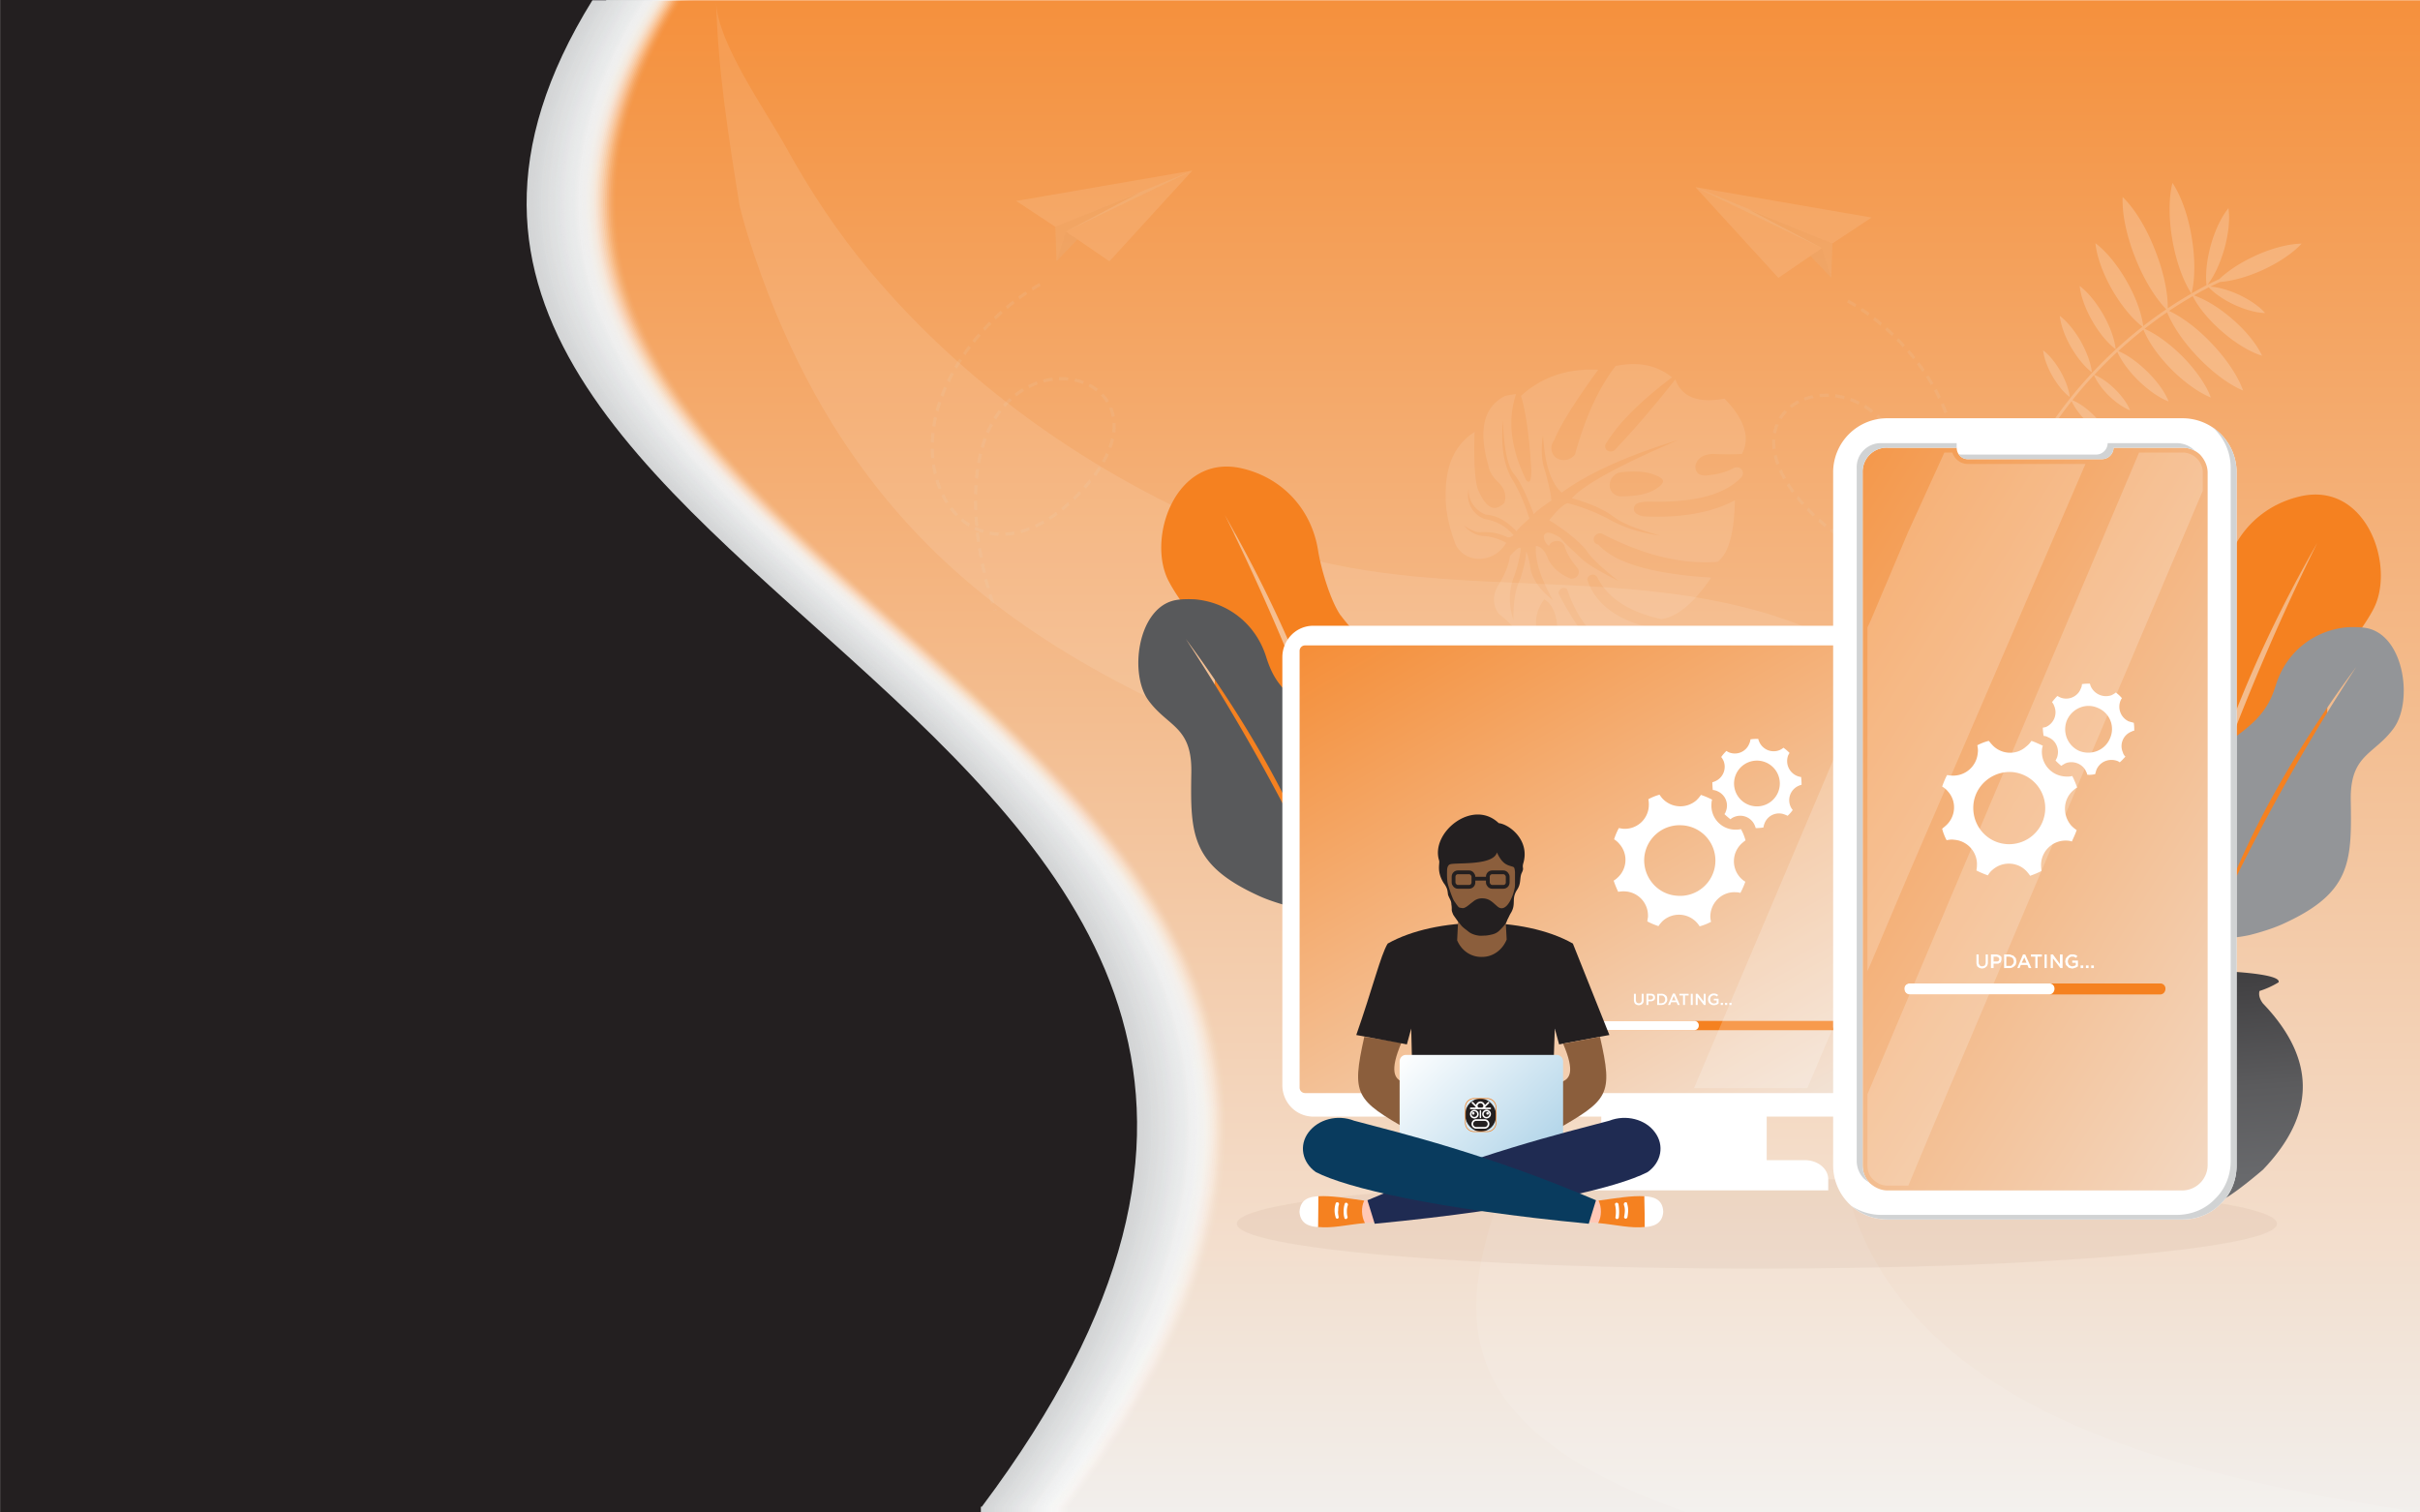 <svg xmlns="http://www.w3.org/2000/svg" xmlns:xlink="http://www.w3.org/1999/xlink" viewBox="0 0 3200 2000"><rect x="0" y="0" width="3200" height="2000" fill="#808080" stroke="none"/><defs><style>.cls-1{isolation:isolate;}.cls-10,.cls-2,.cls-4,.cls-69,.cls-70,.cls-8{fill:#fff;}.cls-10,.cls-11,.cls-12,.cls-13,.cls-14,.cls-15,.cls-16,.cls-17,.cls-18,.cls-19,.cls-20,.cls-21,.cls-22,.cls-23,.cls-24,.cls-25,.cls-26,.cls-27,.cls-28,.cls-29,.cls-3,.cls-30,.cls-31,.cls-32,.cls-33,.cls-34,.cls-35,.cls-36,.cls-37,.cls-38,.cls-39,.cls-4,.cls-40,.cls-41,.cls-42,.cls-43,.cls-44,.cls-45,.cls-46,.cls-47,.cls-48,.cls-49,.cls-5,.cls-50,.cls-51,.cls-52,.cls-53,.cls-54,.cls-55,.cls-56,.cls-57,.cls-58,.cls-59,.cls-6,.cls-60,.cls-61,.cls-62,.cls-63,.cls-64,.cls-65,.cls-66,.cls-67,.cls-68,.cls-69,.cls-70,.cls-71,.cls-72,.cls-73,.cls-74,.cls-75,.cls-76{fill-rule:evenodd;}.cls-3{fill:url(#linear-gradient);}.cls-4,.cls-5,.cls-6,.cls-7{opacity:0.1;}.cls-4,.cls-5,.cls-6,.cls-7,.cls-70,.cls-8{mix-blend-mode:screen;}.cls-5,.cls-7{fill:#e4e5da;}.cls-6{fill:#cdcebe;}.cls-70,.cls-8{opacity:0.2;}.cls-63,.cls-9{mix-blend-mode:multiply;}.cls-10{opacity:0;}.cls-11{fill:#fefefe;opacity:0.02;}.cls-12{fill:#fdfdfd;opacity:0.04;}.cls-13{fill:#fcfcfc;opacity:0.06;}.cls-14{fill:#fbfcfc;opacity:0.08;}.cls-15{fill:#fafbfb;opacity:0.1;}.cls-16{fill:#fafafa;opacity:0.12;}.cls-17{fill:#f9f9f9;opacity:0.14;}.cls-18{fill:#f8f8f8;opacity:0.16;}.cls-19{fill:#f7f7f7;opacity:0.18;}.cls-20{fill:#f6f6f7;opacity:0.2;}.cls-21{fill:#f5f6f6;opacity:0.22;}.cls-22{fill:#f4f5f5;opacity:0.24;}.cls-23{fill:#f3f4f4;opacity:0.25;}.cls-24{fill:#f2f3f3;opacity:0.27;}.cls-25{fill:#f1f2f2;opacity:0.29;}.cls-26{fill:#f1f1f2;opacity:0.31;}.cls-27{fill:#f0f0f1;opacity:0.33;}.cls-28{fill:#efeff0;opacity:0.35;}.cls-29{fill:#eeefef;opacity:0.37;}.cls-30{fill:#edeeee;opacity:0.39;}.cls-31{fill:#eceded;opacity:0.41;}.cls-32{fill:#ebecec;opacity:0.43;}.cls-33{fill:#eaebec;opacity:0.45;}.cls-34{fill:#e9eaeb;opacity:0.47;}.cls-35{fill:#e8e9ea;opacity:0.49;}.cls-36{fill:#e8e9e9;opacity:0.51;}.cls-37{fill:#e7e8e8;opacity:0.53;}.cls-38{fill:#e6e7e7;opacity:0.55;}.cls-39{fill:#e5e6e7;opacity:0.57;}.cls-40{fill:#e4e5e6;opacity:0.59;}.cls-41{fill:#e3e4e5;opacity:0.61;}.cls-42{fill:#e2e3e4;opacity:0.63;}.cls-43{fill:#e1e3e3;opacity:0.65;}.cls-44{fill:#e0e2e2;opacity:0.67;}.cls-45{fill:#dfe1e1;opacity:0.69;}.cls-46{fill:#dfe0e1;opacity:0.71;}.cls-47{fill:#dedfe0;opacity:0.73;}.cls-48{fill:#dddedf;opacity:0.75;}.cls-49{fill:#dcddde;opacity:0.76;}.cls-50{fill:#dbdcdd;opacity:0.78;}.cls-51{fill:#dadcdc;opacity:0.8;}.cls-52{fill:#d9dbdc;opacity:0.82;}.cls-53{fill:#d8dadb;opacity:0.84;}.cls-54{fill:#d7d9da;opacity:0.86;}.cls-55{fill:#d6d8d9;opacity:0.88;}.cls-56{fill:#d6d7d8;opacity:0.9;}.cls-57{fill:#d5d6d7;opacity:0.92;}.cls-58{fill:#d4d6d7;opacity:0.94;}.cls-59{fill:#d3d5d6;opacity:0.96;}.cls-60{fill:#d2d4d5;opacity:0.98;}.cls-61{fill:#d1d3d4;}.cls-62,.cls-77{fill:#231f20;}.cls-63{fill:#875a3f;opacity:0.07;}.cls-64,.cls-78{fill:#f58120;}.cls-65{fill:#939598;}.cls-66{fill:url(#linear-gradient-2);}.cls-67{fill:#58595b;}.cls-68{fill:url(#linear-gradient-3);}.cls-71{fill:url(#linear-gradient-4);}.cls-72{fill:#ffc8b7;}.cls-73{fill:#8b5e3c;}.cls-74{fill:url(#linear-gradient-5);}.cls-75{fill:#1f2b52;}.cls-76{fill:#093b5e;}.cls-79{fill:none;stroke:#231f20;stroke-miterlimit:10;stroke-width:5px;}</style><linearGradient id="linear-gradient" x1="1681.98" y1="2066.96" x2="1681.98" y2="-323.87" gradientUnits="userSpaceOnUse"><stop offset="0" stop-color="#f2f2f2"/><stop offset="1" stop-color="#f58120"/></linearGradient><linearGradient id="linear-gradient-2" x1="13794.74" y1="1217.19" x2="13824.58" y2="1658.76" gradientTransform="translate(-10918.82)" gradientUnits="userSpaceOnUse"><stop offset="0.18" stop-color="#414042"/><stop offset="0.22" stop-color="#444345"/><stop offset="0.51" stop-color="#5b5b5d"/><stop offset="0.78" stop-color="#68696c"/><stop offset="1" stop-color="#6d6e71"/></linearGradient><linearGradient id="linear-gradient-3" x1="2484.24" y1="1600.1" x2="1906.79" y2="594.31" xlink:href="#linear-gradient"/><linearGradient id="linear-gradient-4" x1="3387.91" y1="1516.37" x2="2032.4" y2="673.25" xlink:href="#linear-gradient"/><linearGradient id="linear-gradient-5" x1="1866.07" y1="1380.68" x2="2156.11" y2="1668" gradientUnits="userSpaceOnUse"><stop offset="0" stop-color="#fff"/><stop offset="0.56" stop-color="#b2d5e9"/><stop offset="1" stop-color="#78b6d8"/></linearGradient></defs><title>bckgrd-maintenance</title><g class="cls-1"><g id="background"><rect class="cls-2" x="0.15" width="3199.99" height="2000.14"/><path class="cls-3" d="M1043,2000.11C1940.62,1135.86-444,790.4,315.65.33h2884.5V2000.14Z"/><path class="cls-4" d="M2362.61,819.85c-229.18-79.85-479.44-15.49-709.09-105.66-192.46-75.57-369.06-195.87-502.44-354.64C1107.8,308,1070.84,251.83,1038.36,193c-26-47.07-90-136.74-91.38-190.53,2.26,88.62,15.63,174.1,31.07,270.19,3.53,14.21,7.45,27.79,11.57,40.94,174.63,552.83,593.43,617.1,856.44,759.46,582.63,258.73-308,684.82,385.33,927.11h968.75c-242.45-38.53-597.13-100-725.8-342.65-89.73-169.24-3.52-335.56,38.83-502.55,36.74-144.83,4.07-280.63-148.54-334.39Z"/><polygon class="cls-4" points="2423.09 321.84 2311.74 276.6 2409.15 328.04 2351.57 367.42 2241.86 247.45 2474.86 287.66 2423.09 321.84"/><polygon class="cls-5" points="2241.86 247.45 2423.09 321.84 2421.43 367.25 2409.15 328.04 2241.86 247.45"/><polygon class="cls-6" points="2393.88 338.43 2409.15 328.04 2421.43 367.25 2393.88 338.43"/><polygon class="cls-7" points="2507.13 808.53 2506.79 809.88 2506.3 811.05 2505.97 812.39 2505.63 813.73 2505.14 814.9 2504.8 816.24 2504.31 817.58 2503.97 818.76 2503.81 819.43 2507.95 820.09 2508.29 818.76 2508.79 817.58 2509.12 816.24 2509.45 814.9 2509.95 813.73 2510.28 812.39 2510.78 811.05 2511.1 809.71 2511.44 808.53 2507.46 807.36 2507.13 808.53"/><polygon class="cls-7" points="2582.97 596.07 2582.97 597.41 2583.13 598.75 2583.3 600.09 2583.3 601.43 2583.46 602.77 2583.46 604.11 2583.63 605.45 2583.63 606.79 2583.63 607.13 2587.78 606.63 2587.78 605.29 2587.61 603.94 2587.61 602.6 2587.45 601.26 2587.45 599.75 2587.28 598.42 2587.12 597.08 2587.12 595.73 2586.95 594.23 2582.79 594.73 2582.97 596.07"/><polygon class="cls-7" points="2569.86 675.83 2569.36 676.84 2568.86 677.84 2568.36 678.67 2567.86 679.68 2567.36 680.69 2566.87 681.53 2566.2 682.53 2565.71 683.36 2565.21 684.38 2564.55 685.21 2564.21 685.89 2568.03 687.39 2568.69 686.55 2569.19 685.55 2569.86 684.54 2570.35 683.7 2570.86 682.7 2571.51 681.69 2572.01 680.69 2572.51 679.68 2573.01 678.67 2573.51 677.67 2573.83 677 2570.18 675.16 2569.86 675.83"/><polygon class="cls-7" points="2577.33 657.06 2576.99 658.23 2576.66 659.24 2576.33 660.41 2575.83 661.42 2575.5 662.59 2575.16 663.6 2574.67 664.6 2574.34 665.77 2574.01 666.78 2573.51 667.62 2577.82 668.29 2578.15 667.28 2578.65 666.11 2578.99 665.11 2579.48 663.93 2579.81 662.76 2580.15 661.76 2580.64 660.58 2580.97 659.41 2581.31 658.23 2581.64 657.23 2577.66 656.05 2577.33 657.06"/><polygon class="cls-7" points="2587.28 626.57 2587.45 625.22 2587.45 624.05 2587.61 622.71 2587.61 621.37 2587.78 620.03 2587.78 618.69 2587.78 617.52 2587.78 616.18 2587.78 615.34 2583.63 615.34 2583.63 616.01 2583.63 617.35 2583.63 618.69 2583.63 619.87 2583.46 621.21 2583.46 622.37 2583.3 623.71 2583.3 625.05 2583.13 626.23 2583.13 627.57 2582.97 627.74 2587.12 627.9 2587.28 626.57"/><polygon class="cls-7" points="2581.97 636.12 2581.8 637.29 2581.64 638.63 2581.47 639.8 2581.31 640.98 2580.97 642.15 2580.81 643.32 2580.48 644.49 2580.31 645.67 2579.98 646.84 2579.81 648.01 2583.8 649.02 2584.12 647.84 2584.29 646.68 2584.62 645.33 2584.79 644.16 2585.12 642.99 2585.29 641.65 2585.62 640.47 2585.79 639.3 2585.95 637.96 2586.12 636.79 2586.12 636.45 2582.14 635.95 2581.97 636.12"/><polygon class="cls-7" points="2512.93 787.59 2512.6 788.93 2512.28 790.27 2511.94 791.61 2511.6 792.95 2511.1 794.3 2510.78 795.46 2510.45 796.8 2510.11 798.15 2509.77 799.49 2514.1 799.32 2514.43 797.98 2514.76 796.64 2515.26 795.3 2515.59 793.96 2515.93 792.62 2516.25 791.28 2516.59 789.94 2516.92 788.59 2516.92 788.26 2512.93 787.25 2512.93 787.59"/><polygon class="cls-7" points="2555.92 696.94 2555.25 697.78 2554.59 698.45 2553.92 699.29 2553.26 699.96 2552.6 700.79 2551.94 701.46 2551.44 701.8 2554.92 704.32 2555.58 703.65 2556.25 702.81 2557.07 702.13 2557.74 701.29 2558.41 700.46 2559.07 699.62 2559.9 698.78 2560.56 698.11 2561.22 697.28 2561.89 696.44 2562.55 695.44 2562.72 695.1 2559.4 692.58 2559.23 692.92 2558.57 693.75 2557.91 694.59 2557.24 695.44 2556.58 696.1 2555.92 696.94"/><polygon class="cls-7" points="2558.24 518.15 2558.57 518.99 2559.07 519.83 2559.57 520.67 2559.9 521.5 2560.39 522.35 2560.89 523.35 2561.22 524.19 2561.72 525.02 2562.05 525.86 2562.55 526.7 2562.89 527.54 2566.2 524.86 2565.88 523.86 2565.37 523.01 2565.05 522.17 2564.55 521.34 2564.05 520.5 2563.71 519.66 2563.22 518.83 2562.72 517.98 2562.39 517.15 2561.89 516.31 2561.39 515.3 2560.89 514.47 2557.24 516.47 2557.74 517.32 2558.24 518.15"/><polygon class="cls-7" points="2547.62 500.06 2548.11 500.89 2548.61 501.73 2549.11 502.57 2549.61 503.41 2550.11 504.25 2550.61 504.91 2551.1 505.75 2551.6 506.59 2552.09 507.43 2552.6 508.27 2553.1 509.11 2553.1 509.27 2556.58 506.93 2556.08 506.09 2555.58 505.25 2555.09 504.41 2554.59 503.58 2554.09 502.74 2553.59 501.9 2553.1 501.06 2552.6 500.23 2552.09 499.56 2551.6 498.71 2551.1 497.88 2550.44 497.04 2550.11 496.37 2546.62 498.55 2546.96 499.22 2547.62 500.06"/><polygon class="cls-7" points="2566.87 536.08 2567.21 536.92 2567.53 537.76 2568.03 538.6 2568.36 539.43 2568.69 540.27 2569.03 541.11 2569.36 541.95 2569.69 542.96 2570.02 543.8 2570.35 544.63 2570.69 545.47 2571.02 546.3 2571.18 546.47 2575 544.8 2574.67 543.96 2574.34 543.12 2574.01 542.12 2573.51 541.27 2573.17 540.44 2572.84 539.6 2572.51 538.6 2572.18 537.76 2571.85 536.92 2571.35 536.08 2571.02 535.25 2570.69 534.24 2570.35 533.4 2570.18 533.24 2566.38 535.08 2566.53 535.08 2566.87 536.08"/><polygon class="cls-7" points="2574.17 555.02 2574.51 555.85 2574.67 556.69 2575 557.53 2575.34 558.54 2575.5 559.37 2575.83 560.21 2576.16 561.05 2576.33 561.88 2576.66 562.89 2576.82 563.73 2577.16 564.57 2577.33 565.41 2577.49 566.24 2581.31 564.4 2581.14 563.4 2580.81 562.56 2580.64 561.72 2580.31 560.72 2579.98 559.88 2579.81 559.04 2579.48 558.04 2579.32 557.19 2578.99 556.36 2578.65 555.52 2578.32 554.51 2578.15 553.68 2577.82 553.01 2574.01 554.35 2574.17 555.02"/><polygon class="cls-7" points="2579.64 575.12 2579.81 575.96 2579.98 576.8 2580.15 577.64 2580.48 578.64 2580.64 579.48 2580.81 580.31 2580.81 581.15 2580.97 582 2581.14 583 2581.31 583.84 2581.47 584.67 2581.64 585.51 2581.8 586.52 2585.79 585.01 2585.62 584 2585.45 583.16 2585.29 582.33 2585.12 581.32 2584.96 580.48 2584.79 579.48 2584.62 578.64 2584.46 577.8 2584.29 576.8 2584.12 575.96 2583.97 575.12 2583.8 574.12 2583.46 573.28 2579.48 574.29 2579.64 575.12"/><polygon class="cls-7" points="2518.91 722.24 2518.08 722.57 2517.25 722.91 2519.24 726.6 2520.23 726.26 2521.24 725.93 2522.23 725.59 2523.23 725.26 2524.22 724.92 2525.05 724.59 2526.04 724.09 2527.04 723.75 2528.04 723.25 2528.87 722.91 2529.86 722.41 2530.35 722.24 2528.54 718.39 2528.04 718.73 2527.21 719.06 2526.21 719.39 2525.38 719.89 2524.55 720.24 2523.56 720.57 2522.72 720.9 2521.73 721.24 2520.9 721.74 2519.91 721.91 2518.91 722.24"/><polygon class="cls-7" points="2479.57 729.28 2480.74 729.45 2481.9 729.62 2482.9 729.78 2484.06 729.95 2485.22 729.95 2486.38 730.12 2487.55 730.12 2488.54 730.28 2489.04 730.28 2489.2 726.1 2488.88 726.1 2487.71 725.93 2486.72 725.93 2485.55 725.76 2484.55 725.76 2483.4 725.59 2482.4 725.42 2481.24 725.26 2480.25 725.09 2479.07 724.92 2477.92 724.76 2477.09 724.59 2477.26 728.94 2478.42 729.12 2479.57 729.28"/><polygon class="cls-7" points="2525.88 663.43 2525.88 663.77 2526.04 665.11 2526.04 666.28 2526.04 667.62 2526.21 668.79 2526.21 670.13 2526.21 671.31 2526.38 672.48 2526.38 673.82 2526.38 675.16 2526.38 675.99 2530.52 674.99 2530.52 673.65 2530.52 672.48 2530.35 671.13 2530.35 669.8 2530.35 668.62 2530.19 667.28 2530.19 666.11 2530.19 664.77 2530.02 663.6 2530.02 663.26 2525.88 663.43"/><polygon class="cls-7" points="2528.54 646.34 2528.37 645.16 2528.2 644 2528.04 642.82 2527.87 642.15 2523.89 642.82 2523.89 643.32 2524.06 644.49 2524.22 645.67 2524.39 646.84 2524.55 648.01 2524.71 649.19 2524.71 650.52 2524.89 651.7 2525.05 652.87 2525.22 654.04 2525.22 655.22 2529.36 653.71 2529.19 652.37 2529.03 651.2 2528.87 650.02 2528.7 648.85 2528.7 647.51 2528.54 646.34"/><polygon class="cls-7" points="2501.15 827.31 2500.99 827.63 2500.49 828.81 2500.47 828.87 2504.97 828.87 2504.97 828.64 2501.15 827.31"/><polygon class="cls-7" points="2516.92 770.34 2516.59 771.67 2516.25 773.01 2515.93 774.35 2515.76 775.7 2515.43 777.03 2515.09 778.38 2514.92 779.22 2519.08 779.38 2519.41 777.87 2519.74 776.54 2520.07 775.19 2520.41 773.85 2520.57 772.51 2520.9 771.17 2521.24 769.83 2521.56 768.49 2521.56 767.82 2517.58 766.98 2517.41 767.65 2517.08 768.99 2516.92 770.34"/><polygon class="cls-7" points="2353.79 626.06 2354.61 627.57 2355.45 629.08 2356.28 630.59 2357.1 632.26 2357.93 633.77 2361.59 631.76 2360.76 630.25 2359.93 628.74 2359.1 627.24 2358.27 625.73 2357.61 624.22 2356.94 622.71 2356.28 621.21 2355.95 620.7 2352.46 623.05 2353.13 624.56 2353.79 626.06"/><polygon class="cls-7" points="2345.49 602.6 2345.82 604.11 2346.15 605.45 2346.49 606.79 2346.98 608.3 2347.32 609.64 2347.82 611.15 2348.31 612.66 2348.82 614 2348.97 614.5 2352.79 613.16 2352.63 612.66 2352.3 611.32 2351.8 609.81 2351.3 608.47 2350.97 607.13 2350.47 605.79 2350.14 604.45 2349.8 602.94 2349.47 601.77 2349.47 601.26 2345.49 602.6"/><polygon class="cls-7" points="2526.87 737.32 2527.04 735.98 2527.21 734.65 2527.37 733.31 2527.54 731.96 2527.71 730.62 2527.87 729.28 2528.04 727.94 2528.2 726.6 2528.2 726.26 2524.06 725.76 2524.06 726.1 2523.89 727.44 2523.72 728.77 2523.56 730.12 2523.39 731.46 2523.23 732.8 2523.06 734.14 2522.89 735.48 2522.72 736.82 2522.56 738.16 2526.55 738.66 2526.87 737.32"/><polygon class="cls-7" points="2530.52 694.42 2530.52 693.09 2530.52 691.91 2530.52 690.58 2530.52 689.23 2530.52 687.89 2530.69 686.55 2530.69 685.38 2530.69 684.21 2526.55 684.21 2526.55 685.21 2526.55 686.55 2526.38 687.89 2526.38 689.23 2526.38 690.41 2526.38 691.75 2526.38 693.09 2526.38 694.42 2526.21 695.6 2526.21 696.77 2530.35 695.77 2530.52 694.42"/><polygon class="cls-7" points="2521.06 747.55 2520.9 748.88 2520.74 750.22 2520.41 751.56 2520.23 752.91 2519.91 754.25 2519.74 755.59 2519.57 756.93 2519.24 758.27 2519.08 758.77 2523.39 759.11 2523.56 757.76 2523.89 756.42 2524.06 754.91 2524.22 753.58 2524.55 752.23 2524.71 750.89 2525.05 749.55 2525.22 748.22 2525.38 747.21 2521.24 746.54 2521.06 747.55"/><polygon class="cls-7" points="2543.81 708.84 2542.97 709.34 2542.31 710.01 2541.48 710.68 2540.65 711.18 2539.82 711.69 2538.99 712.36 2538.16 712.85 2537.5 713.36 2536.66 713.87 2535.84 714.53 2535.67 714.53 2538 718.05 2538.82 717.55 2539.65 716.89 2540.48 716.38 2541.31 715.71 2542.31 715.21 2543.13 714.53 2543.97 714.03 2544.79 713.36 2545.46 712.69 2546.29 712.02 2547.12 711.52 2547.95 710.85 2548.11 710.68 2545.46 707.33 2545.3 707.5 2544.63 708.17 2543.81 708.84"/><polygon class="cls-7" points="2525.72 706.15 2525.72 707.5 2525.54 708.84 2525.54 710.18 2525.38 711.35 2525.22 712.69 2525.22 714.03 2525.05 715.37 2524.89 716.71 2524.89 717.55 2529.03 717.05 2529.19 715.71 2529.36 714.37 2529.36 713.02 2529.53 711.69 2529.7 710.34 2529.7 709.01 2529.86 707.66 2529.86 706.33 2530.02 705.32 2525.88 704.98 2525.72 706.15"/><polygon class="cls-7" points="2526.04 631.09 2525.88 629.91 2525.72 628.74 2525.38 627.57 2525.22 626.57 2524.89 625.39 2524.71 624.22 2524.39 623.22 2524.22 622.04 2524.06 621.37 2519.91 622.37 2520.07 623.05 2520.41 624.05 2520.57 625.22 2520.9 626.23 2521.06 627.4 2521.4 628.58 2521.56 629.58 2521.73 630.76 2522.07 631.93 2522.23 632.93 2522.39 634.11 2522.56 634.61 2526.55 633.44 2526.38 632.26 2526.04 631.09"/><polygon class="cls-7" points="2469.95 537.59 2468.79 536.75 2467.64 536.08 2466.63 535.41 2464.48 539.1 2465.47 539.6 2466.47 540.27 2467.64 541.11 2468.79 541.77 2469.95 542.62 2471.11 543.45 2472.11 544.29 2473.27 545.13 2474.44 545.97 2474.6 545.97 2476.92 542.62 2475.76 541.77 2474.6 540.77 2473.44 539.93 2472.28 539.1 2471.11 538.43 2469.95 537.59"/><polygon class="cls-7" points="2407.23 692.08 2408.38 693.26 2409.71 694.26 2411.04 695.44 2412.2 696.44 2412.87 696.94 2415.52 693.75 2414.86 693.26 2413.7 692.25 2412.37 691.08 2411.04 690.07 2409.88 688.9 2408.55 687.89 2407.39 686.72 2406.06 685.71 2404.57 689.9 2405.9 691.08 2407.23 692.08"/><polygon class="cls-7" points="2395.94 675.83 2394.61 674.65 2393.45 673.31 2392.12 671.98 2391.46 671.13 2389.13 674.83 2390.46 676.16 2391.63 677.5 2392.95 678.84 2394.28 680.18 2395.6 681.36 2396.94 682.7 2397.27 683.03 2400.09 680.02 2399.76 679.68 2398.43 678.51 2397.27 677.17 2395.94 675.83"/><polygon class="cls-7" points="2407.56 525.02 2408.72 525.02 2409.88 524.86 2411.04 524.86 2412.2 524.86 2413.36 524.69 2414.53 524.69 2415.69 524.69 2416.85 524.69 2418.01 524.86 2418.51 524.86 2418.18 520.67 2416.85 520.5 2415.69 520.5 2414.53 520.5 2413.2 520.5 2412.04 520.67 2410.88 520.67 2409.55 520.67 2408.38 520.83 2407.23 520.83 2406.06 521 2405.9 521 2406.4 525.19 2407.56 525.02"/><polygon class="cls-7" points="2428.63 525.69 2429.8 526.03 2431.12 526.2 2432.28 526.37 2433.45 526.7 2434.61 526.87 2435.93 527.2 2437.09 527.54 2438.26 527.7 2438.42 527.87 2439.25 523.68 2438.09 523.35 2436.76 523.01 2435.6 522.84 2434.28 522.51 2433.11 522.35 2431.78 522.01 2430.63 521.84 2429.3 521.67 2428.14 521.5 2426.98 521.34 2426.47 525.53 2427.47 525.53 2428.63 525.69"/><polygon class="cls-7" points="2437.44 713.87 2438.76 714.7 2439.91 715.37 2441.24 716.05 2442.41 716.71 2443.74 717.21 2444.89 717.88 2446.22 718.56 2447.39 719.06 2448.38 719.56 2450.04 715.71 2449.21 715.37 2447.88 714.7 2446.72 714.2 2445.56 713.53 2444.39 712.85 2443.23 712.36 2441.91 711.69 2440.74 711.01 2439.58 710.34 2439.25 710.18 2437.44 713.87"/><polygon class="cls-7" points="2386.98 529.54 2387.97 529.22 2389.13 528.88 2390.14 528.54 2391.13 528.21 2392.12 527.87 2393.29 527.54 2394.28 527.37 2395.44 527.03 2396.44 526.87 2397.6 526.53 2398.27 526.37 2396.6 522.51 2395.6 522.68 2394.44 523.01 2393.29 523.35 2392.12 523.51 2390.96 523.86 2389.96 524.19 2388.81 524.52 2387.81 524.86 2386.65 525.35 2385.65 525.69 2385.16 525.86 2386.65 529.72 2386.98 529.54"/><polygon class="cls-7" points="2422.49 704.32 2423.65 705.15 2424.98 705.99 2426.15 706.83 2427.47 707.66 2428.8 708.5 2429.96 709.34 2432.12 705.82 2430.95 704.98 2429.8 704.32 2428.47 703.47 2427.3 702.64 2426.15 701.8 2424.82 700.79 2423.65 699.96 2422.32 698.95 2421.99 698.78 2419.83 702.47 2421.17 703.31 2422.49 704.32"/><polygon class="cls-7" points="2355.78 554.18 2356.45 553.35 2356.94 552.5 2357.61 551.67 2358.1 550.83 2358.76 549.99 2359.43 549.16 2359.93 548.48 2360.59 547.64 2361.26 546.81 2361.91 546.13 2362.75 545.3 2363.09 544.96 2359.76 542.45 2358.93 543.29 2358.27 544.13 2357.44 544.96 2356.78 545.8 2356.11 546.64 2355.45 547.48 2354.78 548.32 2354.12 549.16 2353.45 550.16 2352.95 551 2352.3 552 2352.13 552.17 2355.78 554.35 2355.78 554.18"/><polygon class="cls-7" points="2377.85 655.55 2375.86 659.74 2377.18 661.42 2378.68 663.26 2380.18 664.94 2381.67 666.61 2382.66 667.95 2385.81 665.11 2384.66 663.77 2383.16 662.08 2381.83 660.41 2380.5 658.74 2379.01 657.23 2377.85 655.55"/><polygon class="cls-7" points="2343.5 590.37 2343.66 591.71 2343.83 593.05 2343.83 593.89 2347.98 593.22 2347.98 592.55 2347.82 591.38 2347.65 590.21 2347.65 588.87 2347.47 587.69 2347.47 586.52 2347.47 585.18 2347.47 584 2347.47 582.83 2347.47 581.66 2347.47 581.15 2343.33 581.49 2343.33 582.83 2343.33 584 2343.33 585.34 2343.33 586.52 2343.33 587.86 2343.5 589.2 2343.5 590.37"/><polygon class="cls-7" points="2348.65 572.78 2348.82 571.6 2348.97 570.6 2349.3 569.6 2349.64 568.42 2349.8 567.42 2350.14 566.41 2350.47 565.41 2350.8 564.4 2351.3 563.4 2351.63 562.39 2351.96 561.56 2347.82 560.88 2347.32 561.88 2346.98 563.06 2346.65 564.06 2346.32 565.24 2345.99 566.24 2345.66 567.42 2345.32 568.42 2344.99 569.6 2344.83 570.77 2344.5 571.94 2344.5 572.27 2348.48 573.11 2348.65 572.78"/><polygon class="cls-7" points="2363.74 643.32 2364.91 645 2365.9 646.5 2367.06 648.18 2368.22 649.86 2369.39 651.53 2369.55 651.53 2372.71 649.02 2371.54 647.35 2370.38 645.84 2369.39 644.16 2368.22 642.65 2367.23 640.98 2366.23 639.47 2365.74 638.8 2362.75 641.65 2363.74 643.32"/><polygon class="cls-7" points="2369.55 539.26 2370.38 538.6 2371.21 537.93 2372.05 537.42 2372.87 536.75 2373.7 536.25 2374.7 535.58 2375.53 535.08 2376.35 534.58 2377.35 534.07 2378.35 533.57 2379.18 533.06 2379.35 533.06 2377.35 529.38 2376.35 529.88 2375.36 530.38 2374.37 530.89 2373.38 531.56 2372.55 532.06 2371.54 532.73 2370.55 533.24 2369.72 533.9 2368.72 534.58 2367.89 535.25 2367.06 535.92 2366.57 536.25 2369.06 539.6 2369.55 539.26"/><polygon class="cls-7" points="2503.47 725.76 2502.48 725.76 2501.31 725.93 2500.32 725.93 2499.33 726.1 2498.33 726.1 2497.34 726.1 2498.49 730.28 2499.66 730.28 2500.66 730.12 2501.82 730.12 2502.81 729.95 2503.97 729.78 2504.97 729.78 2505.97 729.62 2507.13 729.45 2508.12 729.28 2509.12 729.12 2510.11 728.94 2509.45 724.76 2508.45 724.92 2507.46 725.09 2506.46 725.26 2505.47 725.42 2504.47 725.59 2503.47 725.76"/><polygon class="cls-7" points="2506.96 586.52 2507.8 588.19 2508.45 589.71 2509.28 591.38 2509.95 592.88 2510.78 594.55 2510.95 595.06 2514.59 592.88 2513.76 591.21 2513.1 589.53 2512.28 587.86 2511.44 586.35 2510.61 584.67 2509.95 583.16 2509.12 581.83 2505.47 583.84 2506.13 585.01 2506.96 586.52"/><polygon class="cls-7" points="2502.97 571.27 2501.98 569.93 2501.15 568.42 2500.15 567.08 2499.16 565.91 2498.16 564.57 2497.84 563.89 2494.51 566.57 2494.84 567.08 2495.84 568.25 2496.84 569.6 2497.66 570.93 2498.49 572.27 2499.49 573.61 2500.32 574.95 2501.15 576.3 2501.49 576.63 2504.8 574.12 2503.81 572.61 2502.97 571.27"/><polygon class="cls-7" points="2535.5 482.63 2536 483.47 2536.66 484.14 2537.16 484.98 2537.66 485.81 2538.32 486.48 2538.82 487.32 2539.48 488.16 2539.98 488.83 2540.48 489.67 2541.15 490.51 2541.64 491.35 2541.98 491.68 2545.14 488.83 2544.46 488.16 2543.97 487.32 2543.3 486.48 2542.81 485.65 2542.31 484.8 2541.64 484.14 2541.15 483.3 2540.48 482.47 2539.98 481.63 2539.32 480.96 2538.82 480.12 2538.16 479.28 2538 479.11 2534.67 481.63 2534.84 481.79 2535.5 482.63"/><polygon class="cls-7" points="2508.95 451.8 2509.77 452.47 2510.45 453.14 2511.1 453.81 2511.78 454.49 2512.44 455.15 2513.1 455.99 2513.76 456.66 2514.43 457.33 2514.92 458 2515.59 458.84 2516.25 459.34 2518.74 455.99 2518.08 455.15 2517.41 454.49 2516.76 453.81 2516.09 452.97 2515.43 452.3 2514.76 451.63 2514.1 450.96 2513.27 450.13 2512.6 449.46 2511.94 448.78 2511.28 448.12 2510.61 447.44 2510.61 447.27 2507.62 450.29 2508.29 450.96 2508.95 451.8"/><polygon class="cls-7" points="2522.72 466.72 2523.39 467.55 2524.06 468.22 2524.55 468.89 2525.22 469.73 2525.88 470.4 2526.55 471.24 2527.04 471.91 2527.71 472.74 2528.37 473.41 2528.87 474.25 2529.53 474.93 2529.7 475.09 2532.68 472.41 2532.19 471.57 2531.52 470.73 2530.86 470.06 2530.35 469.23 2529.7 468.56 2529.03 467.72 2528.37 467.05 2527.71 466.21 2527.21 465.54 2526.55 464.7 2525.88 464.03 2525.22 463.19 2524.89 462.86 2521.73 465.54 2522.07 466.04 2522.72 466.72"/><polygon class="cls-7" points="2518.08 601.6 2517.91 601.1 2513.93 602.6 2514.1 603.11 2514.76 604.78 2515.43 606.63 2515.93 608.47 2516.59 610.31 2517.08 612.15 2517.75 614 2517.91 614.5 2521.73 612.82 2521.06 610.82 2520.57 608.97 2519.91 607.13 2519.24 605.29 2518.74 603.45 2518.08 601.6"/><polygon class="cls-7" points="2453.02 528.38 2451.7 527.87 2450.54 527.37 2449.37 526.87 2448.04 526.37 2447.55 526.37 2446.22 530.22 2446.72 530.38 2447.88 530.89 2449.05 531.22 2450.21 531.73 2451.37 532.23 2452.53 532.73 2453.69 533.24 2455.02 533.9 2456.18 534.4 2457.34 535.08 2457.51 535.08 2459.17 531.22 2458.01 530.73 2456.68 530.05 2455.52 529.54 2454.19 528.88 2453.02 528.38"/><polygon class="cls-7" points="2461.49 411.59 2462.15 412.09 2462.99 412.76 2463.81 413.26 2464.48 413.76 2465.31 414.26 2465.97 414.77 2466.8 415.27 2467.46 415.78 2468.29 416.44 2468.96 416.94 2469.79 417.45 2470.12 417.78 2472.11 414.1 2471.44 413.59 2470.62 412.93 2469.95 412.42 2469.12 411.92 2468.29 411.42 2467.64 410.75 2466.8 410.25 2466.14 409.75 2465.31 409.24 2464.48 408.73 2463.81 408.23 2462.99 407.73 2462.32 407.23 2460 410.75 2460.66 411.08 2461.49 411.59"/><polygon class="cls-7" points="2457.68 718.89 2457.18 723.25 2458.34 723.75 2459.5 724.09 2460.66 724.59 2461.98 724.92 2463.16 725.42 2464.31 725.76 2465.47 726.1 2466.63 726.44 2467.8 726.77 2468.13 726.93 2469.29 722.75 2468.96 722.75 2467.8 722.41 2466.63 722.08 2465.47 721.74 2464.31 721.41 2463.16 721.07 2461.98 720.57 2460.99 720.24 2459.83 719.73 2458.5 719.39 2457.68 718.89"/><polygon class="cls-7" points="2493.85 437.06 2494.51 437.73 2495.18 438.39 2496.01 439.06 2496.67 439.57 2497.34 440.24 2498 440.9 2498.66 441.58 2499.49 442.25 2500.15 442.92 2500.82 443.59 2501.49 444.26 2501.82 444.43 2504.31 441.25 2503.64 440.57 2502.97 439.9 2502.32 439.23 2501.49 438.57 2500.82 437.89 2500.15 437.22 2499.49 436.55 2498.66 435.88 2498 435.21 2497.34 434.54 2496.51 433.87 2495.84 433.37 2495.34 432.87 2492.69 436.05 2493.02 436.38 2493.85 437.06"/><polygon class="cls-7" points="2443.9 400.7 2444.73 401.2 2445.56 401.7 2446.22 402.04 2447.05 402.54 2447.72 403.04 2448.54 403.38 2449.37 403.88 2450.04 404.39 2450.87 404.88 2451.53 405.22 2452.37 405.72 2453.02 406.23 2454.52 402.2 2453.69 401.7 2453.02 401.2 2452.19 400.7 2451.37 400.36 2450.7 399.86 2449.87 399.36 2449.05 398.85 2448.38 398.51 2447.55 398.02 2446.72 397.51 2446.06 397.17 2445.23 396.67 2444.39 396.17 2442.41 399.86 2443.23 400.36 2443.9 400.7"/><polygon class="cls-7" points="2486.88 551.5 2485.88 550.49 2484.72 549.32 2483.73 548.32 2483.56 548.32 2480.74 551.33 2480.9 551.5 2481.9 552.5 2482.9 553.51 2484.06 554.51 2485.06 555.52 2486.05 556.53 2487.05 557.69 2488.04 558.7 2489.04 559.88 2489.37 560.21 2492.19 557.19 2491.2 556.02 2490.21 554.85 2489.04 553.68 2488.04 552.5 2486.88 551.5"/><polygon class="cls-7" points="2477.92 423.65 2478.58 424.15 2479.42 424.82 2480.07 425.33 2480.9 425.99 2481.57 426.66 2482.24 427.17 2483.06 427.83 2483.73 428.34 2484.55 429.01 2485.22 429.51 2485.88 430.18 2486.38 430.52 2488.54 427 2487.88 426.33 2487.05 425.83 2486.38 425.15 2485.72 424.49 2484.89 423.99 2484.22 423.31 2483.4 422.64 2482.73 422.14 2481.9 421.47 2481.24 420.97 2480.41 420.3 2479.75 419.8 2479.25 419.46 2476.76 422.81 2477.09 423.14 2477.92 423.65"/><polygon class="cls-4" points="1395.47 299.93 1506.82 254.69 1409.41 306.13 1466.99 345.51 1576.7 225.54 1343.7 265.75 1395.47 299.93"/><polygon class="cls-5" points="1576.7 225.54 1395.47 299.93 1397.13 345.34 1409.41 306.13 1576.7 225.54"/><polygon class="cls-6" points="1424.68 316.52 1409.41 306.13 1397.13 345.34 1424.68 316.52"/><polygon class="cls-7" points="1311.44 786.62 1311.77 787.97 1312.26 789.14 1312.59 790.48 1312.93 791.82 1313.42 792.99 1313.76 794.33 1314.25 795.67 1314.59 796.85 1314.75 797.52 1310.61 798.18 1310.28 796.85 1309.77 795.67 1309.44 794.33 1309.11 792.99 1308.61 791.82 1308.29 790.48 1307.78 789.14 1307.46 787.8 1307.12 786.62 1311.1 785.45 1311.44 786.62"/><polygon class="cls-7" points="1235.6 574.16 1235.6 575.5 1235.43 576.84 1235.26 578.18 1235.26 579.52 1235.1 580.86 1235.1 582.2 1234.93 583.54 1234.93 584.88 1234.93 585.22 1230.78 584.72 1230.78 583.38 1230.95 582.03 1230.95 580.69 1231.11 579.35 1231.11 577.85 1231.28 576.51 1231.44 575.17 1231.44 573.82 1231.61 572.32 1235.77 572.82 1235.6 574.16"/><polygon class="cls-7" points="1248.7 653.92 1249.2 654.92 1249.7 655.93 1250.2 656.76 1250.7 657.77 1251.2 658.77 1251.69 659.62 1252.36 660.62 1252.85 661.45 1253.36 662.47 1254.01 663.3 1254.35 663.98 1250.53 665.48 1249.87 664.64 1249.37 663.64 1248.7 662.63 1248.21 661.79 1247.7 660.79 1247.05 659.78 1246.55 658.77 1246.05 657.77 1245.55 656.76 1245.05 655.76 1244.73 655.09 1248.38 653.25 1248.7 653.92"/><polygon class="cls-7" points="1241.23 635.15 1241.57 636.32 1241.9 637.33 1242.23 638.5 1242.73 639.51 1243.07 640.68 1243.4 641.69 1243.89 642.69 1244.23 643.86 1244.55 644.87 1245.05 645.71 1240.74 646.38 1240.41 645.37 1239.91 644.2 1239.58 643.2 1239.09 642.02 1238.75 640.85 1238.41 639.85 1237.92 638.67 1237.59 637.5 1237.25 636.32 1236.92 635.32 1240.9 634.14 1241.23 635.15"/><polygon class="cls-7" points="1231.28 604.66 1231.11 603.31 1231.11 602.14 1230.95 600.8 1230.95 599.46 1230.78 598.12 1230.78 596.78 1230.78 595.61 1230.78 594.27 1230.78 593.43 1234.93 593.43 1234.93 594.1 1234.93 595.43 1234.93 596.78 1234.93 597.96 1235.1 599.3 1235.1 600.46 1235.26 601.8 1235.26 603.14 1235.43 604.32 1235.43 605.66 1235.6 605.83 1231.44 605.99 1231.28 604.66"/><polygon class="cls-7" points="1236.59 614.21 1236.76 615.38 1236.92 616.72 1237.09 617.89 1237.25 619.07 1237.59 620.24 1237.75 621.41 1238.08 622.58 1238.25 623.76 1238.58 624.93 1238.75 626.1 1234.77 627.11 1234.44 625.93 1234.27 624.77 1233.94 623.42 1233.77 622.25 1233.44 621.08 1233.27 619.74 1232.94 618.56 1232.78 617.39 1232.62 616.05 1232.44 614.88 1232.44 614.54 1236.42 614.04 1236.59 614.21"/><polygon class="cls-7" points="1305.63 765.68 1305.96 767.02 1306.28 768.36 1306.62 769.7 1306.96 771.04 1307.46 772.39 1307.78 773.55 1308.11 774.89 1308.45 776.24 1308.79 777.58 1304.46 777.41 1304.13 776.07 1303.8 774.73 1303.3 773.39 1302.98 772.05 1302.63 770.71 1302.31 769.37 1301.97 768.03 1301.64 766.68 1301.64 766.35 1305.63 765.35 1305.63 765.68"/><polygon class="cls-7" points="1262.64 675.03 1263.31 675.87 1263.97 676.54 1264.64 677.38 1265.3 678.05 1265.96 678.88 1266.63 679.55 1267.12 679.89 1263.64 682.41 1262.98 681.74 1262.31 680.89 1261.49 680.22 1260.82 679.38 1260.16 678.55 1259.49 677.71 1258.66 676.87 1258 676.2 1257.34 675.37 1256.67 674.53 1256.01 673.52 1255.84 673.19 1259.16 670.67 1259.33 671.01 1259.99 671.84 1260.65 672.68 1261.32 673.52 1261.98 674.19 1262.64 675.03"/><polygon class="cls-7" points="1260.32 496.24 1259.99 497.07 1259.49 497.92 1258.99 498.76 1258.66 499.59 1258.17 500.44 1257.67 501.44 1257.34 502.28 1256.84 503.11 1256.51 503.95 1256.01 504.79 1255.67 505.63 1252.36 502.94 1252.68 501.94 1253.19 501.1 1253.51 500.26 1254.01 499.43 1254.51 498.59 1254.85 497.75 1255.34 496.92 1255.84 496.07 1256.17 495.24 1256.67 494.4 1257.17 493.39 1257.67 492.56 1261.32 494.56 1260.82 495.4 1260.32 496.24"/><polygon class="cls-7" points="1270.94 478.15 1270.45 478.99 1269.95 479.82 1269.45 480.66 1268.95 481.5 1268.45 482.34 1267.95 483 1267.46 483.84 1266.96 484.68 1266.47 485.52 1265.96 486.36 1265.46 487.2 1265.46 487.36 1261.98 485.01 1262.48 484.18 1262.98 483.34 1263.47 482.5 1263.97 481.67 1264.47 480.83 1264.97 479.99 1265.46 479.15 1265.96 478.32 1266.47 477.64 1266.96 476.8 1267.46 475.97 1268.13 475.13 1268.45 474.46 1271.94 476.64 1271.6 477.31 1270.94 478.15"/><polygon class="cls-7" points="1251.69 514.17 1251.35 515.01 1251.03 515.85 1250.53 516.68 1250.2 517.52 1249.87 518.36 1249.54 519.2 1249.2 520.04 1248.87 521.04 1248.54 521.89 1248.21 522.72 1247.88 523.56 1247.54 524.39 1247.38 524.56 1243.56 522.89 1243.89 522.05 1244.23 521.21 1244.55 520.21 1245.05 519.36 1245.39 518.53 1245.72 517.69 1246.05 516.68 1246.38 515.85 1246.71 515.01 1247.21 514.17 1247.54 513.34 1247.88 512.33 1248.21 511.49 1248.38 511.33 1252.18 513.17 1252.03 513.17 1251.69 514.17"/><polygon class="cls-7" points="1244.39 533.11 1244.06 533.94 1243.89 534.78 1243.56 535.62 1243.23 536.63 1243.07 537.46 1242.73 538.3 1242.4 539.14 1242.23 539.97 1241.9 540.99 1241.74 541.82 1241.4 542.65 1241.23 543.5 1241.07 544.33 1237.25 542.49 1237.42 541.49 1237.75 540.65 1237.92 539.81 1238.25 538.8 1238.58 537.97 1238.75 537.13 1239.09 536.13 1239.24 535.28 1239.58 534.45 1239.91 533.61 1240.24 532.6 1240.41 531.77 1240.74 531.1 1244.55 532.44 1244.39 533.11"/><polygon class="cls-7" points="1238.92 553.21 1238.75 554.05 1238.58 554.89 1238.41 555.73 1238.08 556.73 1237.92 557.57 1237.75 558.4 1237.75 559.24 1237.59 560.09 1237.42 561.09 1237.25 561.93 1237.09 562.76 1236.92 563.6 1236.76 564.61 1232.78 563.1 1232.94 562.09 1233.11 561.25 1233.27 560.42 1233.44 559.41 1233.6 558.57 1233.77 557.57 1233.94 556.73 1234.1 555.89 1234.27 554.89 1234.44 554.05 1234.6 553.21 1234.77 552.21 1235.1 551.37 1239.09 552.38 1238.92 553.21"/><polygon class="cls-7" points="1299.65 700.33 1300.48 700.66 1301.31 701 1299.32 704.69 1298.33 704.35 1297.33 704.02 1296.33 703.68 1295.33 703.35 1294.35 703.01 1293.52 702.68 1292.52 702.17 1291.52 701.84 1290.52 701.34 1289.69 701 1288.7 700.5 1288.21 700.33 1290.02 696.48 1290.52 696.82 1291.35 697.15 1292.35 697.48 1293.18 697.98 1294.01 698.33 1295 698.66 1295.84 698.99 1296.83 699.33 1297.66 699.83 1298.65 700 1299.65 700.33"/><polygon class="cls-7" points="1338.99 707.37 1337.82 707.54 1336.66 707.71 1335.66 707.87 1334.51 708.04 1333.34 708.04 1332.18 708.21 1331.02 708.21 1330.02 708.37 1329.52 708.37 1329.36 704.18 1329.68 704.18 1330.86 704.02 1331.85 704.02 1333.01 703.85 1334.01 703.85 1335.16 703.68 1336.16 703.51 1337.33 703.35 1338.31 703.18 1339.49 703.01 1340.64 702.85 1341.47 702.68 1341.3 707.03 1340.14 707.21 1338.99 707.37"/><polygon class="cls-7" points="1292.68 641.52 1292.68 641.86 1292.52 643.2 1292.52 644.37 1292.52 645.71 1292.35 646.88 1292.35 648.23 1292.35 649.4 1292.18 650.56 1292.18 651.91 1292.18 653.25 1292.18 654.08 1288.04 653.08 1288.04 651.74 1288.04 650.56 1288.21 649.22 1288.21 647.89 1288.21 646.71 1288.37 645.37 1288.37 644.2 1288.37 642.86 1288.54 641.69 1288.54 641.35 1292.68 641.52"/><polygon class="cls-7" points="1290.02 624.43 1290.19 623.25 1290.36 622.09 1290.52 620.91 1290.69 620.24 1294.68 620.91 1294.68 621.41 1294.51 622.58 1294.35 623.76 1294.17 624.93 1294.01 626.1 1293.85 627.28 1293.85 628.62 1293.67 629.79 1293.52 630.96 1293.35 632.13 1293.35 633.31 1289.2 631.8 1289.37 630.46 1289.53 629.29 1289.69 628.11 1289.86 626.94 1289.86 625.6 1290.02 624.43"/><polygon class="cls-7" points="1317.41 805.4 1317.57 805.72 1318.07 806.9 1318.09 806.96 1313.59 806.96 1313.59 806.73 1317.41 805.4"/><polygon class="cls-7" points="1301.64 748.42 1301.97 749.76 1302.31 751.1 1302.63 752.44 1302.81 753.79 1303.14 755.13 1303.47 756.47 1303.64 757.31 1299.48 757.47 1299.15 755.96 1298.82 754.63 1298.49 753.28 1298.15 751.94 1297.99 750.6 1297.66 749.26 1297.33 747.92 1297 746.58 1297 745.91 1300.98 745.07 1301.15 745.74 1301.48 747.08 1301.64 748.42"/><polygon class="cls-7" points="1464.77 604.15 1463.95 605.66 1463.11 607.17 1462.28 608.67 1461.46 610.35 1460.63 611.86 1456.97 609.85 1457.8 608.34 1458.63 606.83 1459.46 605.33 1460.29 603.82 1460.95 602.31 1461.62 600.8 1462.28 599.3 1462.62 598.79 1466.1 601.14 1465.43 602.65 1464.77 604.15"/><polygon class="cls-7" points="1473.07 580.69 1472.74 582.2 1472.41 583.54 1472.08 584.88 1471.58 586.39 1471.25 587.73 1470.74 589.24 1470.25 590.75 1469.74 592.09 1469.59 592.59 1465.77 591.25 1465.93 590.75 1466.26 589.41 1466.76 587.9 1467.26 586.56 1467.59 585.22 1468.09 583.88 1468.42 582.54 1468.76 581.03 1469.09 579.86 1469.09 579.35 1473.07 580.69"/><polygon class="cls-7" points="1291.69 715.41 1291.52 714.07 1291.35 712.74 1291.19 711.4 1291.02 710.05 1290.86 708.71 1290.69 707.37 1290.52 706.03 1290.36 704.69 1290.36 704.35 1294.51 703.85 1294.51 704.18 1294.68 705.53 1294.84 706.86 1295 708.21 1295.17 709.55 1295.33 710.89 1295.5 712.23 1295.67 713.57 1295.84 714.91 1296 716.25 1292.02 716.75 1291.69 715.41"/><polygon class="cls-7" points="1288.04 672.51 1288.04 671.18 1288.04 670 1288.04 668.66 1288.04 667.32 1288.04 665.98 1287.87 664.64 1287.87 663.47 1287.87 662.3 1292.02 662.3 1292.02 663.3 1292.02 664.64 1292.18 665.98 1292.18 667.32 1292.18 668.5 1292.18 669.84 1292.18 671.18 1292.18 672.51 1292.35 673.69 1292.35 674.87 1288.21 673.86 1288.04 672.51"/><polygon class="cls-7" points="1297.5 725.64 1297.66 726.97 1297.82 728.31 1298.15 729.65 1298.33 731 1298.65 732.34 1298.82 733.68 1298.99 735.02 1299.32 736.36 1299.48 736.86 1295.17 737.2 1295 735.85 1294.68 734.51 1294.51 733 1294.35 731.66 1294.01 730.32 1293.85 728.98 1293.52 727.64 1293.35 726.3 1293.18 725.3 1297.33 724.63 1297.5 725.64"/><polygon class="cls-7" points="1274.75 686.93 1275.59 687.43 1276.25 688.1 1277.08 688.77 1277.91 689.27 1278.74 689.77 1279.57 690.45 1280.4 690.94 1281.06 691.45 1281.9 691.96 1282.72 692.63 1282.89 692.63 1280.57 696.14 1279.74 695.64 1278.91 694.98 1278.08 694.47 1277.25 693.8 1276.25 693.29 1275.43 692.63 1274.59 692.12 1273.77 691.45 1273.1 690.78 1272.27 690.11 1271.44 689.61 1270.61 688.94 1270.45 688.77 1273.1 685.42 1273.27 685.59 1273.93 686.26 1274.75 686.93"/><polygon class="cls-7" points="1292.85 684.24 1292.85 685.59 1293.02 686.93 1293.02 688.27 1293.18 689.44 1293.35 690.78 1293.35 692.12 1293.52 693.46 1293.67 694.8 1293.67 695.64 1289.53 695.14 1289.37 693.8 1289.2 692.46 1289.2 691.12 1289.03 689.77 1288.87 688.43 1288.87 687.1 1288.7 685.75 1288.7 684.41 1288.54 683.41 1292.68 683.07 1292.85 684.24"/><polygon class="cls-7" points="1292.52 609.18 1292.68 608 1292.85 606.83 1293.18 605.66 1293.35 604.66 1293.67 603.48 1293.85 602.31 1294.17 601.3 1294.35 600.13 1294.51 599.46 1298.65 600.46 1298.49 601.14 1298.15 602.14 1297.99 603.31 1297.66 604.32 1297.5 605.49 1297.16 606.67 1297 607.67 1296.83 608.85 1296.5 610.02 1296.33 611.02 1296.17 612.2 1296 612.7 1292.02 611.53 1292.18 610.35 1292.52 609.18"/><polygon class="cls-7" points="1348.61 515.68 1349.77 514.84 1350.93 514.17 1351.93 513.5 1354.08 517.19 1353.09 517.69 1352.09 518.36 1350.93 519.2 1349.77 519.87 1348.61 520.71 1347.45 521.54 1346.45 522.38 1345.29 523.22 1344.12 524.06 1343.96 524.06 1341.64 520.71 1342.8 519.87 1343.96 518.86 1345.12 518.02 1346.28 517.19 1347.45 516.52 1348.61 515.68"/><polygon class="cls-7" points="1411.33 670.17 1410.18 671.35 1408.85 672.35 1407.53 673.52 1406.36 674.53 1405.69 675.03 1403.04 671.84 1403.7 671.35 1404.86 670.35 1406.19 669.16 1407.53 668.16 1408.68 666.99 1410.01 665.98 1411.17 664.81 1412.5 663.8 1413.99 667.99 1412.66 669.16 1411.33 670.17"/><polygon class="cls-7" points="1422.62 653.92 1423.95 652.74 1425.12 651.4 1426.44 650.07 1427.1 649.22 1429.43 652.92 1428.1 654.25 1426.93 655.59 1425.61 656.93 1424.28 658.27 1422.96 659.45 1421.62 660.79 1421.29 661.12 1418.47 658.11 1418.81 657.77 1420.13 656.6 1421.29 655.26 1422.62 653.92"/><polygon class="cls-7" points="1411 503.11 1409.84 503.11 1408.68 502.94 1407.53 502.94 1406.36 502.94 1405.2 502.78 1404.03 502.78 1402.87 502.78 1401.71 502.78 1400.55 502.94 1400.05 502.94 1400.38 498.76 1401.71 498.59 1402.87 498.59 1404.03 498.59 1405.36 498.59 1406.53 498.76 1407.68 498.76 1409.01 498.76 1410.18 498.92 1411.33 498.92 1412.5 499.1 1412.66 499.1 1412.16 503.28 1411 503.11"/><polygon class="cls-7" points="1389.93 503.78 1388.77 504.12 1387.44 504.29 1386.28 504.46 1385.11 504.79 1383.95 504.96 1382.63 505.29 1381.47 505.63 1380.31 505.79 1380.14 505.96 1379.31 501.77 1380.48 501.44 1381.8 501.1 1382.96 500.93 1384.29 500.6 1385.45 500.44 1386.78 500.1 1387.93 499.93 1389.26 499.76 1390.42 499.59 1391.58 499.43 1392.09 503.62 1391.09 503.62 1389.93 503.78"/><polygon class="cls-7" points="1381.12 691.96 1379.8 692.79 1378.64 693.46 1377.32 694.14 1376.15 694.8 1374.83 695.3 1373.67 695.97 1372.34 696.65 1371.17 697.15 1370.18 697.65 1368.52 693.8 1369.35 693.46 1370.68 692.79 1371.84 692.29 1373 691.62 1374.17 690.94 1375.33 690.45 1376.65 689.77 1377.82 689.1 1378.98 688.43 1379.31 688.27 1381.12 691.96"/><polygon class="cls-7" points="1431.58 507.63 1430.59 507.31 1429.43 506.97 1428.42 506.63 1427.43 506.3 1426.44 505.96 1425.28 505.63 1424.28 505.46 1423.12 505.12 1422.12 504.96 1420.96 504.62 1420.29 504.46 1421.96 500.6 1422.96 500.77 1424.12 501.1 1425.28 501.44 1426.44 501.6 1427.6 501.94 1428.6 502.28 1429.75 502.61 1430.75 502.94 1431.91 503.44 1432.91 503.78 1433.4 503.95 1431.91 507.81 1431.58 507.63"/><polygon class="cls-7" points="1396.07 682.41 1394.91 683.24 1393.58 684.08 1392.41 684.92 1391.09 685.75 1389.77 686.59 1388.6 687.43 1386.44 683.91 1387.61 683.07 1388.77 682.41 1390.09 681.56 1391.26 680.73 1392.41 679.89 1393.74 678.88 1394.91 678.05 1396.24 677.04 1396.57 676.87 1398.73 680.56 1397.39 681.4 1396.07 682.41"/><polygon class="cls-7" points="1462.79 532.27 1462.12 531.44 1461.62 530.59 1460.95 529.76 1460.46 528.92 1459.8 528.08 1459.13 527.25 1458.63 526.57 1457.97 525.73 1457.3 524.89 1456.65 524.22 1455.81 523.39 1455.48 523.05 1458.8 520.54 1459.63 521.38 1460.29 522.22 1461.12 523.05 1461.78 523.89 1462.45 524.73 1463.11 525.56 1463.78 526.41 1464.44 527.25 1465.11 528.25 1465.61 529.09 1466.26 530.09 1466.43 530.26 1462.79 532.44 1462.79 532.27"/><polygon class="cls-7" points="1440.71 633.64 1442.7 637.83 1441.38 639.51 1439.88 641.35 1438.38 643.03 1436.89 644.7 1435.9 646.04 1432.75 643.2 1433.9 641.86 1435.4 640.17 1436.73 638.5 1438.06 636.83 1439.55 635.32 1440.71 633.64"/><polygon class="cls-7" points="1475.06 568.46 1474.89 569.8 1474.73 571.14 1474.73 571.99 1470.58 571.31 1470.58 570.64 1470.74 569.47 1470.91 568.29 1470.91 566.96 1471.09 565.78 1471.09 564.61 1471.09 563.27 1471.09 562.09 1471.09 560.92 1471.09 559.75 1471.09 559.24 1475.23 559.58 1475.23 560.92 1475.23 562.09 1475.23 563.43 1475.23 564.61 1475.23 565.95 1475.06 567.29 1475.06 568.46"/><polygon class="cls-7" points="1469.91 550.87 1469.74 549.69 1469.59 548.69 1469.26 547.69 1468.92 546.51 1468.76 545.51 1468.42 544.5 1468.09 543.5 1467.76 542.49 1467.26 541.49 1466.93 540.48 1466.6 539.64 1470.74 538.97 1471.25 539.97 1471.58 541.15 1471.91 542.15 1472.24 543.33 1472.57 544.33 1472.9 545.51 1473.24 546.51 1473.57 547.69 1473.73 548.86 1474.07 550.03 1474.07 550.36 1470.09 551.2 1469.91 550.87"/><polygon class="cls-7" points="1454.82 621.41 1453.65 623.09 1452.66 624.59 1451.5 626.27 1450.34 627.95 1449.17 629.62 1449.01 629.62 1445.86 627.11 1447.02 625.43 1448.18 623.93 1449.17 622.25 1450.34 620.74 1451.33 619.07 1452.33 617.55 1452.82 616.89 1455.81 619.74 1454.82 621.41"/><polygon class="cls-7" points="1449.01 517.35 1448.18 516.68 1447.35 516.02 1446.51 515.51 1445.69 514.84 1444.86 514.34 1443.86 513.67 1443.03 513.17 1442.21 512.67 1441.21 512.16 1440.21 511.66 1439.39 511.15 1439.21 511.15 1441.21 507.47 1442.21 507.97 1443.2 508.47 1444.19 508.98 1445.19 509.64 1446.02 510.15 1447.02 510.82 1448.01 511.33 1448.84 511.99 1449.84 512.67 1450.67 513.34 1451.5 514.01 1451.99 514.34 1449.51 517.69 1449.01 517.35"/><polygon class="cls-7" points="1315.09 703.85 1316.08 703.85 1317.25 704.02 1318.24 704.02 1319.23 704.18 1320.23 704.18 1321.22 704.18 1320.07 708.37 1318.9 708.37 1317.9 708.21 1316.74 708.21 1315.75 708.04 1314.59 707.87 1313.59 707.87 1312.59 707.71 1311.44 707.54 1310.44 707.37 1309.44 707.21 1308.45 707.03 1309.11 702.85 1310.11 703.01 1311.1 703.18 1312.1 703.35 1313.09 703.51 1314.09 703.68 1315.09 703.85"/><polygon class="cls-7" points="1311.6 564.61 1310.77 566.28 1310.11 567.79 1309.28 569.47 1308.61 570.97 1307.78 572.64 1307.62 573.15 1303.97 570.97 1304.8 569.3 1305.46 567.62 1306.28 565.95 1307.12 564.44 1307.95 562.76 1308.61 561.25 1309.44 559.92 1313.09 561.93 1312.43 563.1 1311.6 564.61"/><polygon class="cls-7" points="1315.59 549.36 1316.58 548.02 1317.41 546.51 1318.41 545.17 1319.4 544 1320.4 542.65 1320.72 541.99 1324.05 544.66 1323.72 545.17 1322.72 546.34 1321.73 547.69 1320.9 549.02 1320.07 550.36 1319.07 551.7 1318.24 553.04 1317.41 554.39 1317.07 554.72 1313.76 552.21 1314.75 550.7 1315.59 549.36"/><polygon class="cls-7" points="1283.06 460.72 1282.56 461.56 1281.9 462.23 1281.4 463.07 1280.9 463.9 1280.24 464.57 1279.74 465.41 1279.08 466.25 1278.58 466.92 1278.08 467.76 1277.41 468.6 1276.92 469.44 1276.59 469.77 1273.42 466.92 1274.1 466.25 1274.59 465.41 1275.26 464.57 1275.76 463.74 1276.25 462.89 1276.92 462.23 1277.41 461.39 1278.08 460.56 1278.58 459.72 1279.24 459.05 1279.74 458.21 1280.4 457.37 1280.57 457.2 1283.89 459.72 1283.72 459.88 1283.06 460.72"/><polygon class="cls-7" points="1309.61 429.89 1308.79 430.56 1308.11 431.23 1307.46 431.9 1306.79 432.58 1306.13 433.24 1305.46 434.08 1304.8 434.75 1304.13 435.42 1303.64 436.09 1302.98 436.93 1302.31 437.43 1299.83 434.08 1300.48 433.24 1301.15 432.58 1301.8 431.9 1302.47 431.06 1303.14 430.39 1303.8 429.72 1304.46 429.06 1305.29 428.22 1305.96 427.55 1306.62 426.87 1307.28 426.2 1307.95 425.53 1307.95 425.36 1310.94 428.38 1310.28 429.06 1309.61 429.89"/><polygon class="cls-7" points="1295.84 444.81 1295.17 445.64 1294.51 446.31 1294.01 446.98 1293.35 447.81 1292.68 448.49 1292.02 449.33 1291.52 450 1290.86 450.83 1290.19 451.5 1289.69 452.34 1289.03 453.02 1288.87 453.18 1285.88 450.5 1286.37 449.66 1287.04 448.82 1287.7 448.15 1288.21 447.32 1288.87 446.65 1289.53 445.81 1290.19 445.14 1290.86 444.3 1291.35 443.63 1292.02 442.79 1292.68 442.12 1293.35 441.28 1293.67 440.95 1296.83 443.63 1296.5 444.13 1295.84 444.81"/><polygon class="cls-7" points="1300.48 579.69 1300.65 579.19 1304.63 580.69 1304.46 581.2 1303.8 582.87 1303.14 584.72 1302.63 586.56 1301.97 588.4 1301.48 590.25 1300.81 592.09 1300.65 592.59 1296.83 590.91 1297.5 588.9 1297.99 587.06 1298.65 585.22 1299.32 583.38 1299.83 581.53 1300.48 579.69"/><polygon class="cls-7" points="1365.54 506.46 1366.86 505.96 1368.02 505.46 1369.19 504.96 1370.52 504.46 1371.01 504.46 1372.34 508.31 1371.84 508.47 1370.68 508.98 1369.52 509.31 1368.36 509.82 1367.19 510.31 1366.03 510.82 1364.87 511.33 1363.54 511.99 1362.38 512.5 1361.22 513.17 1361.06 513.17 1359.39 509.31 1360.55 508.82 1361.89 508.14 1363.04 507.63 1364.37 506.97 1365.54 506.46"/><polygon class="cls-7" points="1357.07 389.68 1356.41 390.18 1355.58 390.85 1354.75 391.35 1354.08 391.85 1353.26 392.35 1352.59 392.86 1351.76 393.36 1351.1 393.87 1350.27 394.53 1349.6 395.03 1348.77 395.54 1348.44 395.87 1346.45 392.19 1347.12 391.68 1347.94 391.01 1348.61 390.51 1349.44 390.01 1350.27 389.5 1350.93 388.84 1351.76 388.34 1352.42 387.83 1353.26 387.32 1354.08 386.82 1354.75 386.32 1355.58 385.82 1356.24 385.32 1358.56 388.84 1357.9 389.17 1357.07 389.68"/><polygon class="cls-7" points="1360.88 696.98 1361.38 701.34 1360.22 701.84 1359.06 702.17 1357.9 702.68 1356.58 703.01 1355.4 703.51 1354.25 703.85 1353.09 704.18 1351.93 704.53 1350.77 704.86 1350.43 705.02 1349.27 700.84 1349.6 700.84 1350.77 700.5 1351.93 700.17 1353.09 699.83 1354.25 699.5 1355.4 699.16 1356.58 698.66 1357.57 698.33 1358.73 697.82 1360.06 697.48 1360.88 696.98"/><polygon class="cls-7" points="1324.71 415.14 1324.05 415.81 1323.38 416.48 1322.55 417.15 1321.89 417.66 1321.22 418.33 1320.56 419 1319.89 419.67 1319.07 420.34 1318.41 421.01 1317.74 421.68 1317.07 422.35 1316.74 422.52 1314.25 419.34 1314.92 418.66 1315.59 417.99 1316.24 417.32 1317.07 416.66 1317.74 415.98 1318.41 415.31 1319.07 414.64 1319.89 413.97 1320.56 413.3 1321.22 412.63 1322.05 411.96 1322.72 411.46 1323.22 410.96 1325.87 414.14 1325.54 414.47 1324.71 415.14"/><polygon class="cls-7" points="1374.66 378.79 1373.83 379.29 1373 379.79 1372.34 380.13 1371.51 380.63 1370.84 381.13 1370.02 381.47 1369.19 381.97 1368.52 382.48 1367.69 382.97 1367.03 383.31 1366.19 383.81 1365.54 384.31 1364.04 380.29 1364.87 379.79 1365.54 379.29 1366.37 378.79 1367.19 378.45 1367.86 377.95 1368.69 377.45 1369.52 376.94 1370.18 376.6 1371.01 376.11 1371.84 375.6 1372.5 375.26 1373.33 374.76 1374.17 374.26 1376.15 377.95 1375.33 378.45 1374.66 378.79"/><polygon class="cls-7" points="1331.68 529.59 1332.68 528.58 1333.84 527.41 1334.83 526.41 1335 526.41 1337.82 529.42 1337.66 529.59 1336.66 530.59 1335.66 531.6 1334.51 532.6 1333.5 533.61 1332.51 534.62 1331.51 535.78 1330.52 536.79 1329.52 537.97 1329.19 538.3 1326.37 535.28 1327.36 534.11 1328.36 532.94 1329.52 531.77 1330.52 530.59 1331.68 529.59"/><polygon class="cls-7" points="1340.64 401.74 1339.98 402.24 1339.14 402.91 1338.49 403.42 1337.66 404.08 1336.99 404.75 1336.32 405.26 1335.5 405.92 1334.83 406.43 1334.01 407.1 1333.34 407.6 1332.68 408.27 1332.18 408.61 1330.02 405.09 1330.68 404.42 1331.51 403.92 1332.18 403.24 1332.84 402.58 1333.67 402.08 1334.34 401.4 1335.16 400.73 1335.83 400.23 1336.66 399.56 1337.33 399.06 1338.15 398.39 1338.81 397.89 1339.32 397.55 1341.8 400.9 1341.47 401.23 1340.64 401.74"/><path class="cls-8" d="M2934.62,369c-5.23,2.38-10.45,5-15.67,7.58,8.45-10.66,16.72-27.73,22.34-47.51,5.77-20.62,7.49-40,5.41-53.7-8.86,10.68-17.53,28.17-23.3,48.8-5.59,20.19-7.31,39.34-5.66,52.89-6.61,3.51-13.21,7.23-19.81,10.94,4.65-18.7,5.06-45.83,0-75.31-4.89-29.28-14.52-54.76-25.23-70.86-4.86,18.7-5.25,46-.16,75.31,5.12,29.48,14.52,54.77,25.24,71.08-10.39,6-21,12.45-31.29,19.49.19-20.7-5.44-48.49-16.92-77.17-11.78-30.31-27.59-55.41-42.76-70-1,21.16,4.72,50.19,16.71,80.49,11.49,28.89,26.42,53,41,68-10.33,7.05-20.43,14.29-30.51,22.15-2-16.44-9.54-37.7-21.83-59.29-12.74-22.39-27.91-40.29-41.35-50.23,1.65,16.66,9.21,38.95,22,61.34,12.49,21.58,27,38.91,40.24,49.05-6.91,5.4-13.81,11-20.49,16.78-39.31,33.85-75.94,74.36-105.63,120l3.23,2.08a478.52,478.52,0,0,1,29.18-40.47c3.6,8.06,10.62,18,20.08,27.12,10.12,9.93,20.9,17.13,29.59,20.53-3.42-8.68-10.7-19.41-20.82-29.34-9.47-9.36-19.61-16.19-27.89-19.61,9.22-11.53,18.69-22.65,28.59-33.19,3.39,8.07,10.21,18,19.67,27.35,9.68,9.33,20,16.15,28.08,19.38-3.2-8.29-10.23-18.41-19.7-27.76s-19.6-16.18-27.65-19.2c9.89-10.74,20.05-20.67,30.42-30.41,5,11.27,14.76,25,27.76,37.82,13.85,13.43,28.31,23.3,40.17,27.75-4.65-11.72-14.64-26.21-28.49-39.65-13-12.84-26.81-22.35-38.06-27,4.5-4.21,9.21-8.43,13.93-12.44,6.48-5.57,13-10.93,19.3-15.87,6.11,15.36,18.83,34,36.27,51.78,18.08,18.35,37.31,31.65,52.8,37.95-5.73-15.79-18.92-35.25-36.8-53.61-17.42-17.56-35.8-30.71-50.89-37.24,9.88-7.63,19.77-15.06,29.91-21.89,7.07,17.57,21,38.65,40.2,58.78,20.56,21.5,42.42,37.34,60.25,44.73-6.49-18.22-21.12-40.92-41.68-62.42-18.8-19.94-39.15-34.84-56.19-42.9,10.53-7.06,20.89-13.49,31.28-19.5,7.06,14.05,20.52,31,38.42,46.47,18.59,16.24,37.9,27.69,53.29,32.33-6.68-14.48-20.59-32.25-39.15-48.29-17.71-15.47-35.95-26.35-50.95-31.43,6.58-3.92,13.19-7.44,19.61-10.72,7.3,7.83,19.2,16.21,33.68,23,15.11,6.94,30,10.79,40.81,10.95-7.13-8.25-19.46-17-34.58-24.15-13.84-6.4-27.52-10.11-37.9-10.72,4.22-2.12,8.63-4.25,12.87-6.16,15.44-1.16,35.4-6.31,55.94-15.64,22.53-10.27,41-23.19,51.85-35-16.12.15-38.15,5.43-60.69,15.72-19.93,9.07-36.83,20.24-48,31.06ZM2713.85,497.1c-7-12.21-11.23-24.56-12.21-33.81,7.58,5.54,15.84,15.38,23,27.76,7,12.4,11.22,24.55,12.2,33.81-7.57-5.33-15.84-15.38-23-27.76Zm24.55-38.34c-8.57-15-13.63-30-14.72-41.09,8.89,6.69,19.14,18.69,27.7,33.47,8.36,15,13.62,30,14.71,41.1-9.09-6.68-19.13-18.69-27.69-33.48Zm28.09-34.6c-9.51-16.8-15.28-33.41-16.47-46,10,7.47,21.35,20.84,31.06,37.63,9.51,16.79,15.28,33.4,16.47,45.95-10-7.46-21.55-20.82-31.06-37.61Z"/><path class="cls-4" d="M1991.65,717.75a71.6,71.6,0,0,0-27.42-8.81c-10.77,0-20.57-4.9-28.74-14.36,9.15,6.52,16.66,9.46,22.2,9.13,12.74-.65,24.82,1.31,35.93,6.87q3.92.46,7.83-3c-10.78-12.08-23.18-18.94-38.2-21.21-16.33-6.21-25.15-22.54-21.22-39.83-.66,15.34,8.48,28.4,22.53,33.95,14.35,1,27.75,8.15,40.81,22.2,2.28-3.6,7.83-9.14,17-17-6.84-21.22-14.35-38.2-22.2-50.93-11.75-18.94-16-45.39-12.72-79,1,35.25,5.54,58.77,13.71,70.19,8.16,9.14,17,27.43,27.09,54.2,1-2.29,8.83-8.49,23.19-18.28-.33-6.86-2.94-19.59-8.16-38.53-4.9-13.06-5.89-29.06-2.94-48.32,2.28,38.53,10.44,64,24.81,76.39q51.91-38.19,153.77-69.53c-77.37,33.3-124.38,58.76-140.38,77,24.81,6.85,43.42,15.34,56.15,25.14,10.77,8.15,31,16,60.72,24.15-23.18-2.93-44.07-9.14-63-18.93a248.14,248.14,0,0,0-59.42-23.83c-5.55,1.31-13.71,9.14-24.48,22.52,20.24,12.41,36.24,25.15,48.31,38.53,5.56,9.47,19.93,23.5,43.76,42.11-24.49-12.4-40.17-21.86-47-27.74-16-14.7-26.12-24.49-30.36-29.71-13.06-8.17-20.24-8.81-21.87-2a16.26,16.26,0,0,0,6.85,12.75c.33-1,1-1.64,1.32-2.62a13,13,0,0,1,12.07-3.59,10.47,10.47,0,0,1,7.83,8.48c3.27,9.15,8.81,18,16.33,26.78a8.38,8.38,0,0,1,0,10.77c-2.61,3.26-7.52,4.58-11.11,2.61-14-6.53-23.5-15.35-28.07-26.44a1.18,1.18,0,0,1-.34-1c-4.23-9.47-9.12-14.37-15.32-15-1.32,19.59,6.51,43.42,22.85,72.15-17-13.39-26.78-27.11-30-41.47a83.86,83.86,0,0,0-5.56-23.19c-1,12.1-3.92,24.17-8.17,36.91-6.2,12.4-9.14,30.35-8.81,53.54-6.21-18.61-6.21-36.9-.33-54.52a160.87,160.87,0,0,0,10.12-39.83c-1.3-3-5.87.31-14.37,9.79q-2.44,18.11-15.66,39.17c-7.83,12.41-7.19,27.1,1.31,37.54,14.68,11.43,24.15,22.2,27.74,31.68A35.65,35.65,0,0,0,2030.5,866a41.74,41.74,0,0,0,32,0c-14.7-4.56-25.8-15.68-29.71-30.36-4.25-14.37-.66-30.37,9.14-43.11,12.08,6.87,18,23.19,17.62,48,10.14,23.18,29.39,31.35,57.79,23.84-18.93-17.3-37.53-43.1-55.49-77.71-1.64-2.6-.65-5.87,2-7.83a6.39,6.39,0,0,1,8.16,0c13.06,37.87,32.66,63.34,58.77,77.05,25.79-2,45.05-10.13,57.46-24.49-48.65-10.12-78.68-32-89.46-65.3a7.66,7.66,0,0,1,6.21-6.2,7,7,0,0,1,7.18,3.59c13.71,27.43,41.79,45.71,84.56,55.18,21.23-2.94,43.1-21.22,65.94-54.84-77.69-4.91-127.32-19.27-149.19-43.76a6.61,6.61,0,0,1-5.88-5.22,7.64,7.64,0,0,1,2.61-7.52,8.41,8.41,0,0,1,8.16-1.63q81.79,42.62,152.81,37.22c14.68-11.09,22.18-38.52,22.84-81.29-30.69,16.32-70.84,23.5-120.47,21.22-11.75-2.28-15.67-7.52-11.42-15,2.27-2.95,8.82-4.58,18.92-4.58,59.42,1.63,99.91-9.15,121.78-32.32,2.28-2.93,2.62-7.18.33-9.79-2-2.94-6.2-3.92-9.8-2.63A85.76,85.76,0,0,1,2262,628c-13.38,2.61-20.23-1.32-20.23-11.76,2.27-10.44,10.44-15.68,24.15-16a361.57,361.57,0,0,0,37.54,0c11.11-21.22,3.6-45.71-23.18-73.14-34.61,6.54-56.48-2-65-25.46-26.12,33.3-52.56,64.32-79.66,93-2.93,2.94-7.84,3.26-10.78.65-2.93-2.28-3.27-6.86-.32-10.11,16-26.13,44.72-54.85,86.52-86.2-19.92-16-44.73-21.22-74.76-15-22.2,28.73-40.17,67.91-53.55,116.88a18.57,18.57,0,0,1-24.48,4.91c-7.52-5.24-9.15-15.69-3.27-23.52,8.49-20.57,28.08-51.9,58.44-93.37-40.49-2-74.76,9.47-102.18,34.61,6.52,21.54,11.08,54.18,13.7,98.59q0,20.58-6.85,12.74c-20.58-41.79-24.82-79.66-13.39-113.62-2.94,0-7.84,1-14.37,2.29-28.41,14.36-35.9,45.06-22.2,92.07,1,7.83,5.89,15.67,14.7,23.83,7.18,7.83,9.14,16.32,6.53,25.46-12.41,12.41-23.51,7.83-33.64-14.37q-7.83-14.68-5.87-79.32c-26.11,16.64-38.85,44.72-38.2,84.55-.32,17,3.27,37.22,11.76,60.73,4.24,13,17,22.2,31.66,22.53a41.32,41.32,0,0,0,36.57-21.23Zm150.84-61.37c-8.17-.66-14-6.86-14-14.7a17.69,17.69,0,0,1,13.72-17c18.94-2.28,34.28-1.3,45.7,3.28,11.11,4.24,17,8.48,2.62,17.95-10.12,7.17-26.13,10.45-48,10.45Z"/><g class="cls-9"><path class="cls-10" d="M1417.13,1992.38h1.27C2213.07,933,410,796.26,903.47.33h18.24V0H220.79V2000.14H1417.13Z"/><path class="cls-11" d="M1414.77,1992.38H1416C2210.72,933,407.62,796.26,901.11.33h18.24V0H218.44V2000.14H1414.77Z"/><path class="cls-12" d="M1412.41,1992.38h1.28C2208.36,933,405.26,796.26,898.76.33H917V0H216.08V2000.14H1412.41Z"/><path class="cls-13" d="M1410.06,1992.38h1.27C2206,933,402.9,796.26,896.4.33h18.24V0H213.73V2000.14H1410.06Z"/><path class="cls-14" d="M1407.7,1992.38H1409C2203.65,933,400.55,796.26,894.05.33h18.23V0H211.37V2000.14H1407.7Z"/><path class="cls-15" d="M1405.35,1992.38h1.27C2201.3,933,398.19,796.26,891.69.33h18.24V0H209V2000.14H1405.35Z"/><path class="cls-16" d="M1403,1992.38h1.28C2198.94,933,395.84,796.26,889.33.33h18.24V0H206.66V2000.14H1403Z"/><path class="cls-17" d="M1400.64,1992.38h1.27C2196.58,933,393.48,796.26,887,.33h18.24V0H204.3V2000.14H1400.64Z"/><path class="cls-18" d="M1398.28,1992.38h1.27C2194.23,933,391.13,796.26,884.62.33h18.24V0H202V2000.14H1398.28Z"/><path class="cls-19" d="M1395.92,1992.38h1.28C2191.87,933,388.77,796.26,882.27.33h18.24V0H199.59V2000.14H1395.92Z"/><path class="cls-20" d="M1393.57,1992.38h1.27C2189.52,933,386.42,796.26,879.91.33h18.24V0H197.24V2000.14H1393.57Z"/><path class="cls-21" d="M1391.21,1992.38h1.28C2187.16,933,384.06,796.26,877.56.33h18.23V0H194.88V2000.14H1391.21Z"/><path class="cls-22" d="M1388.86,1992.38h1.27C2184.81,933,381.7,796.26,875.2.33h18.24V0H192.52V2000.14H1388.86Z"/><path class="cls-23" d="M1386.5,1992.38h1.28C2182.45,933,379.35,796.26,872.85.33h18.23V0H190.17V2000.14H1386.5Z"/><path class="cls-24" d="M1384.15,1992.38h1.27C2180.1,933,377,796.26,870.49.33h18.24V0H187.81V2000.14H1384.15Z"/><path class="cls-25" d="M1381.79,1992.38h1.28C2177.74,933,374.64,796.26,868.13.33h18.24V0H185.46V2000.14H1381.79Z"/><path class="cls-26" d="M1379.44,1992.38h1.27C2175.38,933,372.28,796.26,865.78.33H884V0H183.1V2000.14H1379.44Z"/><path class="cls-27" d="M1377.08,1992.38h1.27C2173,933,369.93,796.26,863.42.33h18.24V0H180.75V2000.14H1377.08Z"/><path class="cls-28" d="M1374.72,1992.38H1376C2170.67,933,367.57,796.26,861.07.33h18.24V0H178.39V2000.14H1374.72Z"/><path class="cls-29" d="M1372.37,1992.38h1.27C2168.32,933,365.22,796.26,858.71.33H877V0H176V2000.14H1372.37Z"/><path class="cls-30" d="M1370,1992.38h1.28C2166,933,362.86,796.26,856.36.33h18.23V0H173.68V2000.14H1370Z"/><path class="cls-31" d="M1367.66,1992.38h1.27C2163.61,933,360.5,796.26,854,.33h18.24V0H171.32V2000.14H1367.66Z"/><path class="cls-32" d="M1365.3,1992.38h1.28C2161.25,933,358.15,796.26,851.64.33h18.24V0H169V2000.14H1365.3Z"/><path class="cls-33" d="M1363,1992.38h1.27C2158.89,933,355.79,796.26,849.29.33h18.24V0H166.61V2000.14H1363Z"/><path class="cls-34" d="M1360.59,1992.38h1.28C2156.54,933,353.44,796.26,846.93.33h18.24V0H164.26V2000.14H1360.59Z"/><path class="cls-35" d="M1358.24,1992.38h1.27C2154.18,933,351.08,796.26,844.58.33h18.24V0H161.9V2000.14H1358.24Z"/><path class="cls-36" d="M1355.88,1992.38h1.27C2151.83,933,348.73,796.26,842.22.33h18.24V0H159.55V2000.14H1355.88Z"/><path class="cls-37" d="M1353.52,1992.38h1.28C2149.47,933,346.37,796.26,839.87.33h18.24V0H157.19V2000.14H1353.52Z"/><path class="cls-38" d="M1351.17,1992.38h1.27C2147.12,933,344,796.26,837.51.33h18.24V0H154.84V2000.14H1351.17Z"/><path class="cls-39" d="M1348.81,1992.38h1.28C2144.76,933,341.66,796.26,835.16.33h18.23V0H152.48V2000.14H1348.81Z"/><path class="cls-40" d="M1346.46,1992.38h1.27C2142.41,933,339.3,796.26,832.8.33H851V0H150.12V2000.14H1346.46Z"/><path class="cls-41" d="M1344.1,1992.38h1.28C2140.05,933,337,796.26,830.44.33h18.24V0H147.77V2000.14H1344.1Z"/><path class="cls-42" d="M1341.75,1992.38H1343C2137.69,933,334.59,796.26,828.09.33h18.24V0H145.41V2000.14H1341.75Z"/><path class="cls-43" d="M1339.39,1992.38h1.28C2135.34,933,332.24,796.26,825.73.33H844V0H143.06V2000.14H1339.39Z"/><path class="cls-44" d="M1337,1992.38h1.27C2133,933,329.88,796.26,823.38.33h18.24V0H140.7V2000.14H1337Z"/><path class="cls-45" d="M1334.68,1992.38H1336C2130.63,933,327.53,796.26,821,.33h18.24V0H138.35V2000.14H1334.68Z"/><path class="cls-46" d="M1332.32,1992.38h1.28C2128.27,933,325.17,796.26,818.67.33h18.24V0H136V2000.14H1332.32Z"/><path class="cls-47" d="M1330,1992.38h1.27C2125.92,933,322.82,796.26,816.31.33h18.24V0H133.64V2000.14H1330Z"/><path class="cls-48" d="M1327.61,1992.38h1.28C2123.56,933,320.46,796.26,814,.33h18.23V0H131.28V2000.14H1327.61Z"/><path class="cls-49" d="M1325.26,1992.38h1.27C2121.21,933,318.1,796.26,811.6.33h18.24V0H128.92V2000.14H1325.26Z"/><path class="cls-50" d="M1322.9,1992.38h1.28C2118.85,933,315.75,796.26,809.24.33h18.24V0H126.57V2000.14H1322.9Z"/><path class="cls-51" d="M1320.55,1992.38h1.27C2116.49,933,313.39,796.26,806.89.33h18.24V0H124.21V2000.14H1320.55Z"/><path class="cls-52" d="M1318.19,1992.38h1.27C2114.14,933,311,796.26,804.53.33h18.24V0H121.86V2000.14H1318.19Z"/><path class="cls-53" d="M1315.83,1992.38h1.28C2111.78,933,308.68,796.26,802.18.33h18.24V0H119.5V2000.14H1315.83Z"/><path class="cls-54" d="M1313.48,1992.38h1.27C2109.43,933,306.33,796.26,799.82.33h18.24V0H117.15V2000.14H1313.48Z"/><path class="cls-55" d="M1311.12,1992.38h1.28C2107.07,933,304,796.26,797.47.33H815.7V0H114.79V2000.14H1311.12Z"/><path class="cls-56" d="M1308.77,1992.38H1310C2104.72,933,301.61,796.26,795.11.33h18.24V0H112.44V2000.14H1308.77Z"/><path class="cls-57" d="M1306.41,1992.38h1.28C2102.36,933,299.26,796.26,792.76.33H811V0H110.08V2000.14H1306.41Z"/><path class="cls-58" d="M1304.06,1992.38h1.27C2100,933,296.9,796.26,790.4.33h18.24V0H107.72V2000.14H1304.06Z"/><path class="cls-59" d="M1301.7,1992.38H1303C2097.65,933,294.55,796.26,788,.33h18.24V0H105.37V2000.14H1301.7Z"/><path class="cls-60" d="M1299.35,1992.38h1.27C2095.29,933,292.19,796.26,785.69.33h18.24V0H103V2000.14H1299.35Z"/><path class="cls-61" d="M1297,1992.38h1.27C2092.94,933,289.84,796.26,783.33.33h18.24V0H100.66V2000.14H1297Z"/></g><path class="cls-62" d="M1297,1992.38h1.27C2092.94,933,289.84,796.26,783.33.33h18.24V0H.15V2000.14H1297Z"/></g><g id="element"><path class="cls-63" d="M2323.23,1558.79c379.85,0,687.72,26.49,687.72,59.33s-307.87,59.47-687.72,59.47-687.72-26.63-687.72-59.47,308-59.33,687.72-59.33Z"/><path class="cls-64" d="M2910.91,850.83c-40.49,54.6-104.82,80.56-112.61,162-4.77,54.37,15.82,139.13,58.95,176.19,5.6,4.51,11.28,8.55,16.63,12.06a411,411,0,0,0-15.5,45.48,662,662,0,0,0-18,72.15l22.5,4.41c4.63-23.4,10.22-47.08,17.09-70,4.75-15.4,9.84-30.26,15.4-45a51.44,51.44,0,0,0,9.55-.75,250.56,250.56,0,0,0,44.37-12c16.95-6.65,35.36-15.8,49-24.58,103.48-65.82,96.74-114.71,80.86-212.53-11.32-73.36,34.12-105.29,58.82-152,30.52-56.29-8.47-170.87-97.1-149.73-52.94,12.46-91.5,53.87-100,108.35-3.72,23.62-16.38,66.89-29.93,86Zm153.28-133a3096.52,3096.52,0,0,0-158.07,382.18c31.15-132.69,93-268.58,158.07-382.18Z"/><path class="cls-65" d="M2983.62,951.11c13.3-14.23,19.73-26.16,25.7-45,13.32-43.13,49.55-72.51,94.07-76.63,9.62-.46,20.63-.46,29.35,1.83,47.28,12.85,57.83,97.74,32.13,132.16-25.7,34.88-57.36,34-56.43,94.53,1.38,82.13.91,123-90.86,164.27-12.38,5.51-28.45,10.55-43.13,14.23a182.52,182.52,0,0,1-37.63,4.12h-1.37c-6.43,17-12.86,34.42-17.91,51.4-7.33,22.94-13.29,46.34-18.34,69.75l-22.49-4.59c5.05-24.32,11.47-48.18,18.83-72,5.48-17.45,11.45-34.88,18.34-51.86a167.07,167.07,0,0,1-13.3-12.85c-31.2-35.33-37.63-106.91-27.54-150.5,15.59-65.62,71.13-78.93,110.58-118.85Zm132.15-69.29c-68.83,92.69-137.19,205.11-178,317.53a2661.45,2661.45,0,0,1,178-317.53Z"/><path class="cls-66" d="M2875.79,1586.64h62.86q17.22-8.94,53.69-39.92c70.22-73.42,70.22-146.38,0-219.8-4.14-5.5-6-11-4.58-16.52a112.5,112.5,0,0,0,25.23-11.47c8.26-21.11-252.84-21.11-244.12,0a104.17,104.17,0,0,0,25.24,11.47c.91,5.51-.45,11-4.57,16.52-70.67,73.42-70.67,146.38,0,219.8,23.85,20.64,41.73,34,53.21,39.92Z"/><path class="cls-64" d="M1772.84,813.89c-13.56-19.13-26.22-62.4-29.94-86-8.55-54.49-47.1-95.89-100-108.36-88.64-21.14-127.63,93.44-97.11,149.74,24.7,46.76,70.14,78.69,58.82,152-15.87,97.82-22.62,146.71,80.87,212.53,13.65,8.77,32.07,17.92,49,24.58a250.56,250.56,0,0,0,44.37,12,50.52,50.52,0,0,0,9.56.74c5.56,14.76,10.64,29.62,15.4,45,6.87,22.93,12.45,46.6,17.08,70l22.5-4.41a660.45,660.45,0,0,0-18-72.16,411.74,411.74,0,0,0-15.5-45.48c5.35-3.5,11-7.55,16.64-12.06,43.13-37.06,63.72-121.82,59-176.19-7.8-81.42-72.12-107.37-112.61-162Zm-153.29-133c65,113.6,126.92,249.49,158.08,382.19a3095,3095,0,0,0-158.08-382.19Z"/><path class="cls-67" d="M1700.12,914.16c39.45,39.93,95,53.23,110.58,118.85,10.1,43.59,3.67,115.17-27.54,150.51a168.71,168.71,0,0,1-13.29,12.85c6.88,17,12.85,34.41,18.34,51.85,7.35,23.86,13.77,47.72,18.82,72l-22.49,4.6c-5-23.41-11-46.81-18.34-69.75-5-17-11.48-34.42-17.91-51.4h-1.36a182.65,182.65,0,0,1-37.64-4.13c-14.67-3.67-30.75-8.72-43.13-14.23-91.76-41.29-92.23-82.13-90.85-164.27.92-60.57-30.74-59.65-56.44-94.53-25.69-34.41-15.14-119.3,32.13-132.15,8.72-2.3,19.73-2.3,29.35-1.83,44.52,4.12,80.76,33.49,94.07,76.63,6,18.81,12.4,30.74,25.7,45ZM1568,844.88a2659.12,2659.12,0,0,1,178,317.53c-40.83-112.42-109.2-224.84-178-317.53Z"/><path class="cls-2" d="M1736.68,827.45h980.16a40.36,40.36,0,0,1,29,12.15,41.86,41.86,0,0,1,12,29.33v566a42,42,0,0,1-12,29.49,41,41,0,0,1-29,12.14H2336.13v57.57h50.62c16.87,0,30.75,11.35,30.75,25.07v14.83H2036v-14.83c0-13.72,13.88-25.07,30.75-25.07h50.63v-57.57H1736.68a41,41,0,0,1-29-12.14,42,42,0,0,1-12-29.49v-566a41.89,41.89,0,0,1,12-29.33,40.36,40.36,0,0,1,29-12.15Zm980.16,34.38H1736.68a7,7,0,0,0-5,2,7.62,7.62,0,0,0-2.05,5v566a7,7,0,0,0,2.05,5,6.58,6.58,0,0,0,5,2.21h980.16a6.57,6.57,0,0,0,5-2.21,7,7,0,0,0,2-5v-566a7.62,7.62,0,0,0-2-5,7,7,0,0,0-5-2Z"/><path class="cls-68" d="M1725.48,1445.46h1000a7.79,7.79,0,0,0,5.05-2.21,7.43,7.43,0,0,0,2-5.21V860.66a7.29,7.29,0,0,0-2-5,7.08,7.08,0,0,0-5.05-2.21h-1000a7.08,7.08,0,0,0-5,2.21,7.29,7.29,0,0,0-2,5V1438a7.43,7.43,0,0,0,2,5.21,7.79,7.79,0,0,0,5,2.21Z"/><path class="cls-69" d="M2224.37,1091.31a46.71,46.71,0,1,1-6.84,93.16c-25.64-1.71-45-24.21-43.3-50.14a46.83,46.83,0,0,1,50.14-43Zm-44.16-25.07a31.75,31.75,0,0,1-34.18,29.63c-2-.28-3.71-.57-5.41-.85a84.84,84.84,0,0,0-6.26,14.81,29.86,29.86,0,0,1,7.11,6.26,31.72,31.72,0,0,1-3.13,45,28.27,28.27,0,0,1-4.56,3.42,131.73,131.73,0,0,0,6,14.81,35.92,35.92,0,0,1,9.68-.57,32,32,0,0,1,29.63,34.19c-.29,1.71-.57,3.7-.86,5.41a86.07,86.07,0,0,0,14.82,6.27,37.3,37.3,0,0,1,6.27-7.41,32,32,0,0,1,45,3.42,40.19,40.19,0,0,1,3.14,4.28,69.71,69.71,0,0,0,15.1-6,25.8,25.8,0,0,1-.86-9.4c1.42-17.67,16.81-31.06,34.19-29.63a16.69,16.69,0,0,1,5.42.86,100,100,0,0,0,6.55-14.82,30.83,30.83,0,0,1-7.41-6.26,32,32,0,0,1,3.41-45,47.09,47.09,0,0,1,4.28-3.42,67.44,67.44,0,0,0-6-14.82,36,36,0,0,1-9.69.57,31.73,31.73,0,0,1-29.35-34.18,18.19,18.19,0,0,1,.86-5.41,96.94,96.94,0,0,0-14.82-6.27,38.52,38.52,0,0,1-6.27,7.41,32.33,32.33,0,0,1-45.28-3.42,40.19,40.19,0,0,1-3.14-4.28,67.48,67.48,0,0,0-14.81,6,35,35,0,0,1,.56,9.4Z"/><path class="cls-69" d="M2334.91,1008.12a30.26,30.26,0,1,1-39.6,16.24,30.26,30.26,0,0,1,39.6-16.24ZM2313,983.62a20.52,20.52,0,0,1-27.06,11.11c-1.15-.57-2-1.14-3.14-1.71a61.54,61.54,0,0,0-6.83,8,22.64,22.64,0,0,1,3.12,5.13,20.88,20.88,0,0,1-11.4,27.06,16.27,16.27,0,0,1-3.41,1.14c0,3.42.28,6.84.57,10.26a17.14,17.14,0,0,1,6.27,1.7,20.63,20.63,0,0,1,10.82,27.08,8.59,8.59,0,0,1-1.71,3.12,91.58,91.58,0,0,0,8,6.84,15.56,15.56,0,0,1,5.12-3.13,20.78,20.78,0,0,1,27.07,11.39,17.3,17.3,0,0,1,1.15,3.43,63.49,63.49,0,0,0,10.25-.86,23.19,23.19,0,0,1,1.7-6,20.38,20.38,0,0,1,27.06-10.83,14.15,14.15,0,0,1,3.14,1.43,44,44,0,0,0,6.84-7.7,18.6,18.6,0,0,1-3.13-5.13,20.77,20.77,0,0,1,11.4-27.06,16.27,16.27,0,0,1,3.41-1.14c0-3.42-.28-6.84-.57-10.26a21.32,21.32,0,0,1-17.1-28.77c.58-1.14,1.15-2,1.72-3.14a59.9,59.9,0,0,0-8-6.83,22.67,22.67,0,0,1-5.12,3.13,20.78,20.78,0,0,1-27.07-11.4,16.31,16.31,0,0,1-1.15-3.41,62,62,0,0,0-10.25.57,20.73,20.73,0,0,1-1.7,6Z"/><path class="cls-64" d="M1916.7,1362.25h616.78a6.34,6.34,0,0,0,6.27-6.27h0a6.1,6.1,0,0,0-6.27-6H1916.7a5.84,5.84,0,0,0-6,6h0a6.09,6.09,0,0,0,6,6.27Z"/><path class="cls-69" d="M1916.7,1362.25h323.63a6.09,6.09,0,0,0,6-6.27h0a5.85,5.85,0,0,0-6-6H1916.7a5.84,5.84,0,0,0-6,6h0a6.09,6.09,0,0,0,6,6.27Z"/><path class="cls-2" d="M2173.37,1314.1h-2.56v8.54a3.91,3.91,0,0,1-1.13,3.14,3.51,3.51,0,0,1-2.58.86,4.26,4.26,0,0,1-2.84-.86,6.22,6.22,0,0,1-1.14-3.42v-8.26h-2.56v8.54a8.53,8.53,0,0,0,.57,2.85,4.53,4.53,0,0,0,1.14,2,7.39,7.39,0,0,0,2,1.14,6.71,6.71,0,0,0,5.42,0,4.65,4.65,0,0,0,2-1.14,11.91,11.91,0,0,0,1.42-2,10.82,10.82,0,0,0,.28-3.13Zm15.11,4.84a4.75,4.75,0,0,0-.29-2,5.7,5.7,0,0,0-1.14-1.72l-1.7-.85a8.05,8.05,0,0,0-2.57-.28h-5.7v14.81h2.57v-4.84h2.85a5.45,5.45,0,0,0,2.27-.29,13.18,13.18,0,0,0,2-.85,7.66,7.66,0,0,0,1.42-1.71,5.46,5.46,0,0,0,.29-2.28Zm-2.57,0a2.25,2.25,0,0,1-.85,2,3.22,3.22,0,0,1-2.28.85h-3.13v-5.41h3.13a5.28,5.28,0,0,1,2.28.57,2.61,2.61,0,0,1,.85,2Zm18.81,2.57a12.37,12.37,0,0,0-.57-3.14,4.45,4.45,0,0,0-1.71-2.28,6.25,6.25,0,0,0-2.28-1.42,7.23,7.23,0,0,0-3.42-.57h-5.41v14.81h5.41a14.06,14.06,0,0,0,3.42-.57,9.91,9.91,0,0,0,4-4,10.24,10.24,0,0,0,.57-2.84Zm-2.86,0a5.07,5.07,0,0,1-.27,2,6.12,6.12,0,0,1-1.15,1.71,2.44,2.44,0,0,1-1.42.85,6.61,6.61,0,0,1-2.28.58h-2.84v-10.26h2.84a6.38,6.38,0,0,1,2.28.28,2.88,2.88,0,0,1,1.42,1.14,6.12,6.12,0,0,1,1.15,1.71,4.45,4.45,0,0,1,.27,2Zm12.83-7.7h-2.57l-6.55,15.1h2.85l1.42-3.7H2217l1.42,3.7h2.84Zm1.13,9.12h-5.12l2.57-6Zm12.26-6.55h4.83v-2.28h-12.24v2.28h4.85v12.53h2.56Zm7.69-2.28v14.81h2.56V1314.1Zm17.09,10.25-8-10.25h-2.57v14.81h2.57v-10.54l8.25,10.54h2.28V1314.1h-2.56Zm19.66,2.57v-6.27h-6.27v2.28h3.7v2.85a10,10,0,0,1-1.71.86c-.57,0-1.13.28-2,.28a5.17,5.17,0,0,1-2-.57,5.93,5.93,0,0,1-1.71-1.14,4.72,4.72,0,0,1-.86-1.71,4.91,4.91,0,0,1-.28-2,4.31,4.31,0,0,1,.28-2,4.72,4.72,0,0,1,.86-1.71,5.93,5.93,0,0,1,1.71-1.14,4.14,4.14,0,0,1,2-.57,1.72,1.72,0,0,1,1.15.29,1.74,1.74,0,0,1,1.13.28c.29,0,.57.29.85.29.3.28.57.57.86.85l1.71-2c-.29-.28-.85-.57-1.14-.85-.57-.28-.86-.57-1.43-.57-.28-.28-.85-.28-1.42-.57h-1.71a5.68,5.68,0,0,0-3.14.57,6.79,6.79,0,0,0-2.56,1.71,6.32,6.32,0,0,0-1.43,2.28,9.06,9.06,0,0,0,0,6.27,6.32,6.32,0,0,0,1.43,2.28,13.92,13.92,0,0,0,2.56,1.71,10.52,10.52,0,0,0,3.14.57,4.75,4.75,0,0,0,2-.29c.58,0,1.14-.28,1.71-.28a6.38,6.38,0,0,1,1.43-.86c.28-.28.86-.57,1.14-.85Zm5.7,2v-2.85h-2.86v2.85Zm5.69,0v-2.85h-2.84v2.85Zm5.7,0v-2.85h-2.84v2.85Z"/><polygon class="cls-70" points="2389.89 1438.88 2635.18 859.98 2485.61 859.98 2240.04 1438.88 2389.89 1438.88"/><path class="cls-70" d="M2695.57,860l-245.29,578.9h73.8L2724.35,966V862.82a2.92,2.92,0,0,0-2.84-2.84Z"/><path class="cls-71" d="M2496.11,572.25h389.94c28.48,0,52.29,23.84,52.29,52.89v915.91c0,28.47-23.81,52.3-52.29,52.3H2496.11c-29.08,0-52.89-23.83-52.89-52.3V625.14a53.08,53.08,0,0,1,52.89-52.89Z"/><path class="cls-69" d="M2660.57,1020.91a47.78,47.78,0,0,1-7,95.3c-26.14-1.74-45.92-24.4-44.17-51.13,1.74-26.15,25-45.91,51.15-44.17Zm-45.33-25.58a32.6,32.6,0,0,1-34.87,30.23c-1.75,0-3.48-.59-5.82-.59a122.12,122.12,0,0,0-6.4,15.12,25.91,25.91,0,0,1,7.57,6.39c12.21,13.37,10.46,34.29-3.47,45.92-1.18,1.14-2.92,2.31-4.1,3.48A68.65,68.65,0,0,0,2574,1111c3.48-.57,6.4-1.15,9.87-.57a32.57,32.57,0,0,1,30.23,34.87c0,2.32-.58,4.06-.58,5.81a118.37,118.37,0,0,0,15.11,6.39,26.17,26.17,0,0,1,6.4-7.55c13.36-11.63,34.27-10.47,45.91,3.48a32.31,32.31,0,0,1,3.48,4.65,115.57,115.57,0,0,0,15.11-6.39,53.29,53.29,0,0,1-.58-9.88,32.58,32.58,0,0,1,34.87-30.22,17.47,17.47,0,0,1,5.81,1.16c2.32-5.23,4.64-9.88,6.39-15.11a40.75,40.75,0,0,1-7.55-6.39c-11.64-14-10.46-34.87,3.48-46.5a32.13,32.13,0,0,1,4.65-3.48,118.26,118.26,0,0,0-6.38-15.12,27.41,27.41,0,0,1-9.89.59,32.61,32.61,0,0,1-30.23-34.87,20.57,20.57,0,0,1,1.18-5.81c-5.25-2.33-9.89-4.66-15.12-6.39a28.65,28.65,0,0,1-7,7.56c-13.36,12.19-34.27,10.45-45.91-3.5-1.15-1.16-2.32-2.91-3.49-4.06a66.87,66.87,0,0,0-15.1,5.81c.58,3.49,1.16,6.39.58,9.87Z"/><path class="cls-69" d="M2773.89,936.05a30.09,30.09,0,0,1,16.26,40.11c-6.39,15.69-24.41,23.24-40.67,16.85a31.4,31.4,0,0,1-16.28-40.68c7-15.69,25-23.25,40.69-16.28Zm-22.66-25c-4.07,10.47-16.86,15.7-27.32,11l-3.48-1.73a99.33,99.33,0,0,0-7,8.13,15.39,15.39,0,0,1,2.92,5.23,21.15,21.15,0,0,1-11.63,27.89c-1.16,0-2.34.59-3.48.59a65.57,65.57,0,0,0,1.14,11,11.28,11.28,0,0,1,5.83,1.75c11,4.06,15.69,16.85,11.61,27.31-.57,1.16-1.15,2.33-1.74,3.49a89.7,89.7,0,0,0,7.57,7,49.77,49.77,0,0,1,5.81-3.48c10.45-4.08,23.24,1.16,27.31,11.62a8.32,8.32,0,0,1,1.15,3.48c3.49.58,7,0,10.47-.58.57-1.74,1.17-4.06,1.74-5.81,4.65-11,16.87-15.69,27.9-11.62a12.11,12.11,0,0,1,2.9,1.75c2.9-2.33,5.23-5.24,7.55-7.56a12.17,12.17,0,0,1-3.47-5.81,20.51,20.51,0,0,1,11.61-27.32,8.37,8.37,0,0,1,3.5-1.16,58.07,58.07,0,0,0-.6-10.47c-2.32-.57-4.05-1.15-6.37-1.73a21.35,21.35,0,0,1-11-27.9,12.71,12.71,0,0,1,1.72-2.9,50.21,50.21,0,0,0-8.12-7.56c-1.75,1.73-3.5,2.33-5.24,3.48a22.12,22.12,0,0,1-27.88-11.61c-.6-1.17-.6-2.33-1.18-3.5a62.28,62.28,0,0,0-10.46.59,13.35,13.35,0,0,1-1.73,6.38Z"/><path class="cls-64" d="M2525.16,1315H2856.4c4.08,0,7-3.49,7-7.55h0a6.72,6.72,0,0,0-7-7H2525.16a6.72,6.72,0,0,0-7,7h0c0,4.06,2.9,7.55,7,7.55Z"/><path class="cls-69" d="M2525.16,1315h184.5c4.07,0,7-3.49,7-7.55h0a6.72,6.72,0,0,0-7-7h-184.5a6.72,6.72,0,0,0-7,7h0c0,4.06,2.9,7.55,7,7.55Z"/><path class="cls-69" d="M2886.05,553.08H2496.11A71.42,71.42,0,0,0,2424,625.14v915.91a71.43,71.43,0,0,0,72.07,71.48h389.94c19.77,0,37.77-7.56,50.57-20.93,13.36-12.78,20.9-30.8,20.9-50.55V625.14a71.4,71.4,0,0,0-71.47-72.06ZM2794.8,592h0a15.39,15.39,0,0,1-15.11,15.12H2601.88c-8.15,0-14.55-7-14.55-15.12h-91.22A31.83,31.83,0,0,0,2463,625.14v915.91a33.54,33.54,0,0,0,9.29,23.24c6.4,5.8,14.54,9.88,23.84,9.88h389.94a33.77,33.77,0,0,0,33.13-33.12V625.14c0-9.3-4.07-17.44-9.89-23.83a33.49,33.49,0,0,0-23.24-9.3H2794.8Z"/><path class="cls-61" d="M2878.22,586H2787a15.38,15.38,0,0,1-15.11,15.11H2594a13.81,13.81,0,0,1-4.19-.65,14.34,14.34,0,0,0,12,6.68h177.81A15.39,15.39,0,0,0,2794.8,592h91.25a34.44,34.44,0,0,1,16.09,4c-.23-.25-.45-.52-.68-.77A33.44,33.44,0,0,0,2878.22,586Z"/><path class="cls-61" d="M2936.62,574a72,72,0,0,0-11-9c1.08,1,2.13,1.93,3.15,2.94a71.57,71.57,0,0,1,20.9,51.13V1535c0,19.76-7.54,37.78-20.9,50.56-12.8,13.37-30.81,20.92-50.57,20.92H2488.27a72.05,72.05,0,0,1-40.09-11.89,71.7,71.7,0,0,0,47.93,17.92h389.94c19.77,0,37.77-7.56,50.57-20.93,13.36-12.78,20.9-30.8,20.9-50.55V625.14A71.58,71.58,0,0,0,2936.62,574Z"/><path class="cls-61" d="M2471.47,1563.44a33.74,33.74,0,0,1-8.49-22.39V625.14A31.83,31.83,0,0,1,2496.11,592h91.22v-6h-99.06a31.83,31.83,0,0,0-33.12,33.12V1535a33.57,33.57,0,0,0,9.29,23.25A41.6,41.6,0,0,0,2471.47,1563.44Z"/><path class="cls-2" d="M2628.6,1262.09h-2.89v10.46a8.43,8.43,0,0,1-1.18,4.07,8.29,8.29,0,0,1-3.47,1.16c-1.75,0-2.93-.58-3.5-1.75a4.8,4.8,0,0,1-1.15-3.48v-10.46h-2.92v10.46a7.34,7.34,0,0,0,.58,3.48,3.06,3.06,0,0,0,1.17,2.34c.58.57,1.72,1.16,2.32,1.73,1.15,0,2.33.59,3.5.59a26.15,26.15,0,0,0,2.9-.59,8,8,0,0,0,2.32-1.73c1.17-.59,1.17-1.17,1.73-2.34a7.23,7.23,0,0,0,.59-3.48Zm18,6.4v-2.91c-.58-.59-1.18-1.17-1.73-1.74s-1.17-.59-2.34-1.17c-.58,0-1.75-.58-2.33-.58h-7.54v18h3.47v-5.81h6.4a4.45,4.45,0,0,1,2.34-1.16,3.11,3.11,0,0,0,1.15-2.33,3.49,3.49,0,0,0,.58-2.31Zm-2.9,0a3,3,0,0,1-1.17,2.31c-.58.58-1.75.58-2.91.58h-3.49V1265h3.49a4.46,4.46,0,0,1,2.91,1.17,3,3,0,0,1,1.17,2.33Zm22.65,2.89c0-1.16-.57-2.33-.57-3.48a5.86,5.86,0,0,0-2.32-2.91,3.24,3.24,0,0,0-2.91-1.74,8.5,8.5,0,0,0-4.08-1.16h-6.4v18h6.4a8.85,8.85,0,0,0,4.08-.57,13.22,13.22,0,0,0,2.91-1.75,10.32,10.32,0,0,0,2.32-2.9c0-1.17.57-2.33.57-3.5Zm-3.49,0a3.55,3.55,0,0,1-.57,2.33c0,.58-.58,1.17-1.18,1.75l-1.73,1.74H2653V1265h3.48c1.17,0,1.74.59,2.91.59.58.58,1.17.58,1.73,1.16a3,3,0,0,1,1.18,2.31c.57.59.57,1.17.57,2.33Zm15.11-9.29h-2.89l-7.57,18h2.91l1.75-4.07h8.72l1.73,4.07h3.49Zm1.75,11h-6.39l3.49-7Zm14.54-8.14h5.79v-2.9h-14.51v2.9h5.8v15.11h2.92Zm9.29-2.9v18h2.9v-18Zm20.34,12.79-9.3-12.79h-2.9v18h2.9v-12.77l9.87,12.77h2.92v-18h-3.49Zm23.83,2.9v-7.56h-7.55v2.91h4.64v2.9a3,3,0,0,1-2.32,1.17c-.59.58-1.17.58-2.32.58a3.54,3.54,0,0,1-2.34-.58c-.58-.58-1.15-.58-1.73-1.17a3,3,0,0,1-1.17-2.32,3.5,3.5,0,0,1-.58-2.33c0-1.16,0-1.74.58-2.33a3,3,0,0,1,1.17-2.31c.58-.58,1.15-1.16,1.73-1.16.59-.59,1.17-.59,2.34-.59h1.15a2.13,2.13,0,0,1,1.75.59,1.76,1.76,0,0,1,1.15.58l.59.58,2.33-2.33c-.59-.57-1.17-.57-1.74-1.16a2.07,2.07,0,0,0-1.18-.58c-.57,0-1.15-.58-1.73-.58h-2.32a7.36,7.36,0,0,0-3.49.58,16.6,16.6,0,0,0-5.23,5.23c0,1.15-.6,2.32-.6,3.48s.6,2.33.6,3.5a5.78,5.78,0,0,0,2.32,2.9,5.72,5.72,0,0,0,2.91,2.32c1.15,0,2.32.59,3.49.59a3.45,3.45,0,0,0,2.32-.59,2.12,2.12,0,0,0,1.73-.57,2.5,2.5,0,0,0,1.75-.59c.58-.57,1.17-.57,1.75-1.16Zm7,2.32v-3.48h-3.48v3.48Zm7,0v-3.48h-3.47v3.48Zm7,0v-3.48h-3.48v3.48Z"/><path class="cls-70" d="M2522.84,704.17,2473.43,821l-4.06,8.72v454.47l4.06-9.29,49.41-116.82,234.77-544.54H2601.88c-9.3,0-17.44-6.39-20.34-15.12h-10.47Z"/><path class="cls-70" d="M2828.52,598.4l-305.68,721.81-53.47,126.68v94.16c0,7,2.33,13.94,7.55,18.58a26.38,26.38,0,0,0,19.19,8.14h27.3l35.45-84.84,353.93-834V625.14a26.38,26.38,0,0,0-8.15-19.18,26.86,26.86,0,0,0-18.59-7.56Z"/></g><g id="people"><polygon class="cls-72" points="1824.01 1586.64 1824.5 1615.81 1799.15 1617.24 1798.2 1587.6 1824.01 1586.64"/><path class="cls-64" d="M1742.75,1622.5l.48-40.64c17.2-1,36.81,2.39,60.73,5.74-4.32,8.6-3.85,21,.94,29.64-24.86,2.39-42.54,7.17-62.15,5.26Z"/><path class="cls-69" d="M1743.23,1581.86l-.48,40.64c-10.52-.47-23.43-3.82-24.39-20.08,1-17.21,13.87-20.08,24.87-20.56Z"/><path class="cls-2" d="M1782.42,1593.34a2.61,2.61,0,0,0-1.89-2.87,1.83,1.83,0,0,0-2.4,1.43,32,32,0,0,0-1.43,9.08c0,2.88,0,6.22,1,9.09,0,1.44.95,1.91,2.39,1.91a3.24,3.24,0,0,0,1.91-2.87c-1-2.39-1-5.25-1-8.13a21.71,21.71,0,0,1,1.44-7.64Z"/><path class="cls-2" d="M1770.48,1592.86c.47-1.44-.47-2.87-1.44-2.87a2,2,0,0,0-2.86,1.43,29.38,29.38,0,0,0,0,18.17c0,1.44,1.44,1.92,2.39,1.92a2.14,2.14,0,0,0,1.44-2.87c-.49-2.87-1-5.26-.49-8.13h0c0-2.4,0-5.26,1-7.65Z"/><path class="cls-73" d="M1804,1371l49.24,7.64c-16.28,37.78-9.09,48.3,1.89,52.12l8.14,64.07c-70.76-40.64-76.49-46.38-59.27-123.83Z"/><polygon class="cls-72" points="2093.66 1586.64 2093.19 1615.81 2118.53 1617.24 2119.49 1587.6 2093.66 1586.64"/><path class="cls-62" d="M1835,1247.67c-9.08,14.34-20.56,61.19-41.59,120.95l10.53,1.92,49.24,9.09,7.15,1.43,5.75-21,1,42.07h187.42l1.42-42.07,5.73,21,7.2-1.43,48.75-9.09,10.52-1.92-48.3-120.95c-65-36.82-181.18-35.86-244.77,0Z"/><path class="cls-73" d="M1926.81,1243.36c5.75,13.86,18.66,22.47,33,22,14.33,0,26.76-9.09,32.5-22.95l-1.42-25.34a14.61,14.61,0,0,1-1.93,3.82,47,47,0,0,1-6.7,7.18c-1.89,2.38-3.82,3.35-6.68,4.3a34.15,34.15,0,0,1-10,1.91c-3.34.47-6.21,1-9.08.47-2.86,0-6.21-1.43-9.08-2.87a68.13,68.13,0,0,1-6.21-4.29,52.64,52.64,0,0,1-5.74-4.78c-1.91-2.39-3.84-5.27-5.73-7.66a6.86,6.86,0,0,0-1.44-1.9Z"/><path class="cls-62" d="M1981.8,1088.46c-34.43-33-90.38,12.43-78.89,49.25,1.42,3.81-3.82,14.34,6.22,30.11a29.41,29.41,0,0,1,4.29,7.65c1,3.36,1,6.22,1.43,8.13,1,2.4,1.93,4.31,2.88,6.22a13.4,13.4,0,0,1,1.43,6.21,31.46,31.46,0,0,1,.48,6.7c0,2.38,1,4.3,1.91,6.68,1.44,2.4,3.35,4.79,5.26,7.66,1.91,2.39,4.32,5.26,6.21,7.64a49.61,49.61,0,0,0,5.75,4.79c1.89,1.44,3.82,3.34,6.7,4.78a31.76,31.76,0,0,0,9.54,2.87c2.87.48,5.75,0,9.57,0a61.55,61.55,0,0,0,10-1.91,19.9,19.9,0,0,0,7.65-4.3c2.4-2.4,5.26-5.27,7.19-7.66a21.22,21.22,0,0,0,3.82-7.17c1.44-2.39,2.88-6.21,4.77-9.08,7.19-12.43,0-18.18,8.14-30.6,5.73-8.61,2.87-15.77,6.21-22.48s0-5.73,1.92-12.43c9.09-30.59-18.65-51.63-32.51-53.06Z"/><path class="cls-73" d="M1917.25,1143c5.74-2.87,57.36,2.39,62.15-15.78,8.12,17.7,15.78,16.74,21.52,19.13,1.43.47,1.91,1.91,2.38,6.69v17.22c0,9.08-10.52,39.68-23.42,28.2-6.21-5.26-10-10-18.65-10.51a18.14,18.14,0,0,0-13.86,4.78c-4.78,3.34-8.12,7.17-12.42,8.12a20.87,20.87,0,0,1-5.75-1,15.44,15.44,0,0,1-2.39-2.87c-1-1-1.91-2.87-3.82-5.26-2.39-3.35-8.61-21.51-9.08-25.82a90,90,0,0,1-.49-12c0-4.3,0-9.07,3.83-11Z"/><path class="cls-73" d="M2115.66,1371l-48.77,9.08c16.27,37.77,8.61,46.86-2.39,50.68l-8.13,64.07c70.77-40.64,77-46.38,59.29-123.83Z"/><path class="cls-74" d="M1858.91,1394.92H2058.3a8.57,8.57,0,0,1,8.59,8.61v118.08c12.43-1.9,12,5.75-.95,23.92a8.54,8.54,0,0,1-7.64,4.77H1858.91a8.36,8.36,0,0,1-7.15-4.77c-12.91-18.17-13.4-25.82-1-23.92V1403.53a8.5,8.5,0,0,1,8.12-8.61Z"/><polygon class="cls-69" points="1958.83 1460.42 1962.19 1463.76 1967.46 1463.76 1967.46 1469.02 1970.79 1472.38 1967.46 1476.2 1967.46 1480.98 1962.19 1480.98 1958.83 1484.32 1955.01 1480.98 1950.24 1480.98 1950.24 1476.2 1946.89 1472.38 1950.24 1469.02 1950.24 1463.76 1955.01 1463.76 1958.83 1460.42"/><path class="cls-75" d="M2178.77,1549.83c-40.66,21-157.3,48.76-361,68.36,0,0-3.35-10.51-9.58-31.07,143.44-61.2,258.66-88.92,319.86-105.18,22-8.61,47.8-1.92,60.25,15.3,12.91,17.2,8.59,39.69-9.57,52.59Z"/><path class="cls-64" d="M2174.94,1622.5l-.49-40.64c-17.2-1-36.34,2.39-60.71,5.74,4.32,8.6,4.32,21-.47,29.64,24.39,2.39,42.55,7.17,61.67,5.26Z"/><path class="cls-69" d="M2174.45,1581.86l.49,40.64c10.53-.47,23.43-3.82,24.38-20.08-.48-17.21-13.85-20.08-24.87-20.56Z"/><path class="cls-2" d="M2135.73,1593.34a2,2,0,0,1,1.44-2.87c.94-.48,2.39.47,2.88,1.43a66.39,66.39,0,0,1,.94,9.08,58.86,58.86,0,0,1-.47,9.09,2.61,2.61,0,0,1-2.86,1.91,2.31,2.31,0,0,1-1.44-2.87,43.54,43.54,0,0,0,.48-8.13,40.66,40.66,0,0,0-1-7.64Z"/><path class="cls-2" d="M2147.2,1592.86c0-1.44.49-2.87,1.93-2.87a1.61,1.61,0,0,1,2.39,1.43,30.52,30.52,0,0,1,1.43,9.09,59.54,59.54,0,0,1-1,9.08,2.6,2.6,0,0,1-2.86,1.92c-1-.48-1.93-1.92-1.44-2.87a46.93,46.93,0,0,0,.95-8.13h0a21.32,21.32,0,0,0-1.44-7.65Z"/><path class="cls-76" d="M1739.88,1549.83c40.65,21,157.77,48.76,360.95,68.36,0,0,3.35-10.51,9.58-31.07-143.44-61.2-258.65-88.92-319.86-105.18-22-8.61-47.32-1.92-60.23,15.3s-8.61,39.69,9.56,52.59Z"/><rect class="cls-77" x="1937.68" y="1452.66" width="40.47" height="43.71" rx="20.23"/><path class="cls-78" d="M1966.64,1496.82h-17.45a12,12,0,0,1-12-12v-20.69a12,12,0,0,1,12-12h17.45a12,12,0,0,1,12,12v20.69A12,12,0,0,1,1966.64,1496.82Zm-17.45-43.71a11.06,11.06,0,0,0-11.06,11.06v20.69a11.06,11.06,0,0,0,11.06,11.06h17.45a11.07,11.07,0,0,0,11.07-11.06v-20.69a11.07,11.07,0,0,0-11.07-11.06Z"/><path class="cls-2" d="M1947.64,1481.8a6.64,6.64,0,0,0-1.36,2,5.94,5.94,0,0,0-.51,2.42,6.22,6.22,0,0,0,1.88,4.46,6.93,6.93,0,0,0,2,1.32,6,6,0,0,0,2.42.49h11.07a5.92,5.92,0,0,0,2.42-.49,6.79,6.79,0,0,0,2-1.32,6.21,6.21,0,0,0,1.37-2,6.34,6.34,0,0,0,0-4.89,6.59,6.59,0,0,0-3.35-3.35,6.11,6.11,0,0,0-2.42-.51H1952a6.15,6.15,0,0,0-2.43.51A6.63,6.63,0,0,0,1947.64,1481.8Zm15.48.34a3.68,3.68,0,0,1,1.57.32,4.15,4.15,0,0,1,2.18,2.18,4,4,0,0,1,0,3.13,4.15,4.15,0,0,1-2.18,2.18,4,4,0,0,1-1.57.32h-11.07a4,4,0,0,1-1.57-.32,4.15,4.15,0,0,1-2.18-2.18,4,4,0,0,1,0-3.13,4.15,4.15,0,0,1,2.18-2.18,3.68,3.68,0,0,1,1.57-.32h11.07Z"/><path class="cls-2" d="M1945.4,1469.19a6.15,6.15,0,0,0-1.19,1.79,5.43,5.43,0,0,0-.45,2.21,5.68,5.68,0,0,0,3.48,5.33,5.86,5.86,0,0,0,6.37-1.19,6,6,0,0,0,1.23-1.79,5.81,5.81,0,0,0,.45-2.26,5.6,5.6,0,0,0-.45-2.21,5.94,5.94,0,0,0-1.2-1.78,5.69,5.69,0,0,0-1.82-1.25,5.89,5.89,0,0,0-4.55,0A5.73,5.73,0,0,0,1945.4,1469.19Zm5.55.6a3.8,3.8,0,0,1,2,2,3.56,3.56,0,0,1,0,2.86,3.85,3.85,0,0,1-2,2,3.72,3.72,0,0,1-2.89,0,3.87,3.87,0,0,1-2-2,3.58,3.58,0,0,1,0-2.87,3.8,3.8,0,0,1,2-2,3.72,3.72,0,0,1,2.89,0Z"/><circle class="cls-2" cx="1948.17" cy="1472.26" r="1.67"/><path class="cls-2" d="M1958.49,1477.77v-9a.82.82,0,0,0-.81-.82h-.18a.82.82,0,0,0-.81.82v9a.82.82,0,0,0,.81.82h.18A.82.82,0,0,0,1958.49,1477.77Z"/><path class="cls-2" d="M1961.56,1469.19a6.15,6.15,0,0,0-1.19,1.79,5.75,5.75,0,0,0,0,4.46,5.66,5.66,0,0,0,1.23,1.79,5.86,5.86,0,0,0,6.37,1.19,5.69,5.69,0,0,0,3.52-5.29,5.39,5.39,0,0,0-.46-2.2,5.83,5.83,0,0,0-1.19-1.79,5.66,5.66,0,0,0-1.84-1.25,5.86,5.86,0,0,0-4.54,0A5.79,5.79,0,0,0,1961.56,1469.19Zm5.56.6a3.78,3.78,0,0,1,2,2,3.58,3.58,0,0,1,0,2.87,3.85,3.85,0,0,1-2,2,3.74,3.74,0,0,1-2.9,0,3.83,3.83,0,0,1-2-2,3.58,3.58,0,0,1,0-2.87,3.87,3.87,0,0,1,2-2,3.69,3.69,0,0,1,2.88,0Z"/><circle class="cls-2" cx="1967" cy="1472.26" r="1.67"/><path class="cls-2" d="M1963.22,1460.41l-.19-.43a6.24,6.24,0,0,0-1.4-1.83,6.41,6.41,0,0,0-1.93-1.19,6.07,6.07,0,0,0-1.79-.42h-.69a6.08,6.08,0,0,0-1.78.42,6.46,6.46,0,0,0-1.94,1.19,6.18,6.18,0,0,0-1.38,1.83c-.07.14-.13.29-.19.43a.53.53,0,0,1-.68.3.57.57,0,0,1-.18-.12l-3.41-3.5a.78.78,0,0,0-1.1,0h0l-.44.44a.78.78,0,0,0,0,1.1l5,5a.53.53,0,0,1-.37.9h-6.2a.78.78,0,0,0-.78.78v.63a.78.78,0,0,0,.78.78h26.19a.78.78,0,0,0,.78-.78h0v-.62a.78.78,0,0,0-.78-.78h-6.19a.52.52,0,0,1-.37-.89l5-5a.8.8,0,0,0,0-1.11l-.45-.42h0a.78.78,0,0,0-1.1,0h0l-3.44,3.51a.52.52,0,0,1-.74,0,.47.47,0,0,1-.12-.19Zm-2.09.79a3.93,3.93,0,0,1,.33,1.58v.15a.61.61,0,0,1-.15.36l-1,1.08a.52.52,0,0,1-.39.17h-4.65a.52.52,0,0,1-.38-.17l-1-1.08a.51.51,0,0,1-.15-.36v-.15a4.14,4.14,0,0,1,3.87-4.08,4,4,0,0,1,1.37.33A4.11,4.11,0,0,1,1961.13,1461.2Z"/></g><g id="Layer_6" data-name="Layer 6"><rect class="cls-79" x="1922.07" y="1153.5" width="26.25" height="19.2" rx="5.73"/><rect class="cls-79" x="1967.4" y="1153.5" width="26.25" height="19.2" rx="5.73"/><line class="cls-79" x1="1950.6" y1="1161.9" x2="1967.4" y2="1161.9"/></g></g></svg>